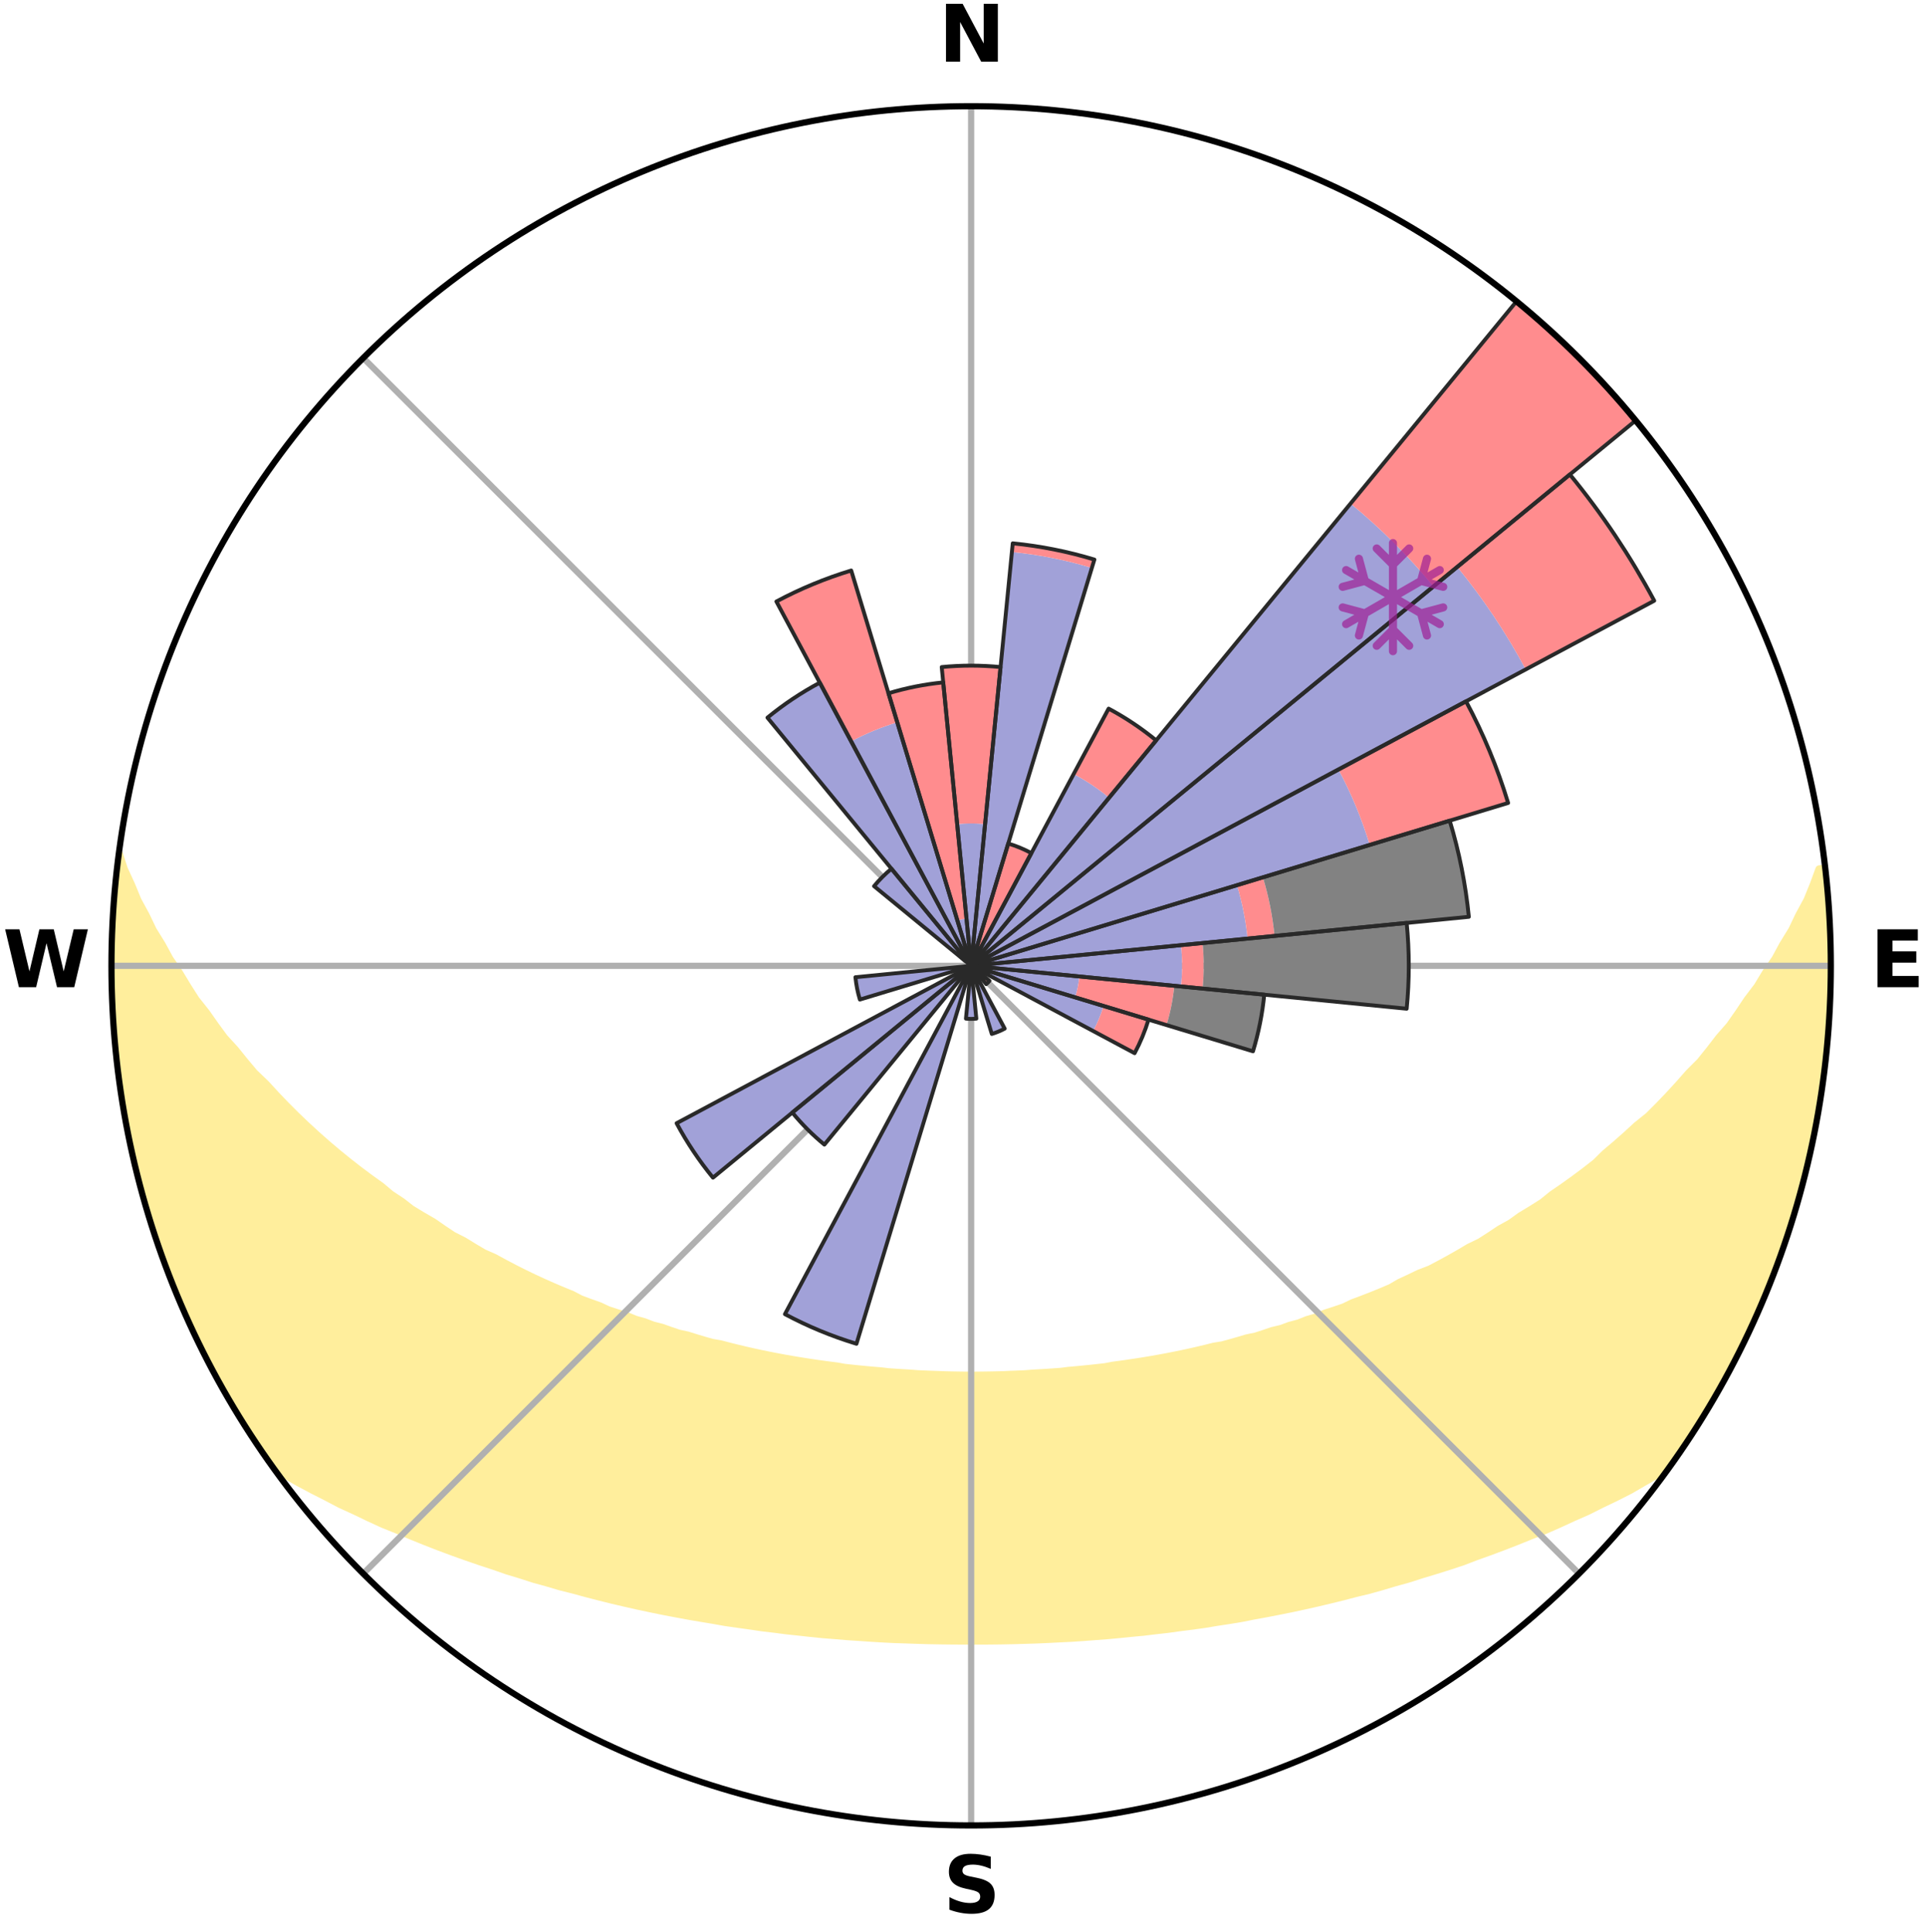 <?xml version="1.0" encoding="utf-8" standalone="no"?>
<!DOCTYPE svg PUBLIC "-//W3C//DTD SVG 1.1//EN"
  "http://www.w3.org/Graphics/SVG/1.1/DTD/svg11.dtd">
<svg xmlns:xlink="http://www.w3.org/1999/xlink" width="248.41pt" height="249.158pt" viewBox="0 0 248.41 249.158" xmlns="http://www.w3.org/2000/svg" version="1.1">
 <title>Ski Rose for Oberbalmberg</title>
 <defs>
  <style type="text/css">*{stroke-linejoin: round; stroke-linecap: butt}</style>
 </defs>
 <g id="figure_1">
  <g id="patch_1">
   <path d="M 0 249.158 
L 248.41 249.158 
L 248.41 0 
L 0 0 
z
" style="fill: #ffffff"/>
  </g>
  <g id="axes_1">
   <g id="patch_2">
    <path d="M 236.135 124.579 
C 236.135 110.018 233.267 95.599 227.695 82.147 
C 222.122 68.695 213.955 56.471 203.659 46.175 
C 193.363 35.879 181.139 27.711 167.687 22.139 
C 154.235 16.567 139.815 13.699 125.255 13.699 
C 110.694 13.699 96.275 16.567 82.823 22.139 
C 69.371 27.711 57.147 35.879 46.851 46.175 
C 36.555 56.471 28.387 68.695 22.815 82.147 
C 17.243 95.599 14.375 110.018 14.375 124.579 
C 14.375 139.14 17.243 153.559 22.815 167.011 
C 28.387 180.463 36.555 192.687 46.851 202.983 
C 57.147 213.279 69.371 221.447 82.823 227.019 
C 96.275 232.591 110.694 235.459 125.255 235.459 
C 139.815 235.459 154.235 232.591 167.687 227.019 
C 181.139 221.447 193.363 213.279 203.659 202.983 
C 213.955 192.687 222.122 180.463 227.695 167.011 
C 233.267 153.559 236.135 139.14 236.135 124.579 
M 125.255 124.579 
C 125.255 124.579 125.255 124.579 125.255 124.579 
C 125.255 124.579 125.255 124.579 125.255 124.579 
C 125.255 124.579 125.255 124.579 125.255 124.579 
C 125.255 124.579 125.255 124.579 125.255 124.579 
C 125.255 124.579 125.255 124.579 125.255 124.579 
C 125.255 124.579 125.255 124.579 125.255 124.579 
C 125.255 124.579 125.255 124.579 125.255 124.579 
C 125.255 124.579 125.255 124.579 125.255 124.579 
C 125.255 124.579 125.255 124.579 125.255 124.579 
C 125.255 124.579 125.255 124.579 125.255 124.579 
C 125.255 124.579 125.255 124.579 125.255 124.579 
C 125.255 124.579 125.255 124.579 125.255 124.579 
C 125.255 124.579 125.255 124.579 125.255 124.579 
C 125.255 124.579 125.255 124.579 125.255 124.579 
C 125.255 124.579 125.255 124.579 125.255 124.579 
C 125.255 124.579 125.255 124.579 125.255 124.579 
z
" style="fill: #ffffff"/>
   </g>
   <g id="PolyCollection_1">
    <defs>
     <path id="m86af66cdb9" d="M 235.361 -137.124 
L 234.642 -137.042 
L 233.909 -135.041 
L 233.108 -133.067 
L 232.049 -131.111 
L 231.139 -129.202 
L 229.982 -127.321 
L 228.988 -125.484 
L 227.752 -123.685 
L 226.688 -121.923 
L 225.386 -120.207 
L 224.261 -118.524 
L 223.107 -116.878 
L 221.721 -115.29 
L 220.517 -113.725 
L 219.289 -112.199 
L 217.835 -110.743 
L 216.565 -109.299 
L 215.276 -107.895 
L 213.969 -106.53 
L 212.645 -105.205 
L 211.109 -103.967 
L 209.757 -102.725 
L 208.393 -101.523 
L 207.018 -100.36 
L 205.822 -99.176 
L 204.426 -98.089 
L 203.022 -97.04 
L 201.612 -96.03 
L 200.197 -95.059 
L 198.956 -94.051 
L 197.532 -93.152 
L 196.106 -92.29 
L 194.85 -91.384 
L 193.422 -90.592 
L 192.16 -89.75 
L 190.895 -88.939 
L 189.47 -88.248 
L 188.204 -87.499 
L 186.939 -86.779 
L 185.673 -86.088 
L 184.409 -85.426 
L 183.005 -84.889 
L 181.749 -84.283 
L 180.496 -83.703 
L 179.378 -83.049 
L 178.131 -82.52 
L 176.889 -82.015 
L 175.653 -81.535 
L 174.424 -81.078 
L 173.315 -80.54 
L 172.097 -80.128 
L 170.887 -79.737 
L 169.788 -79.262 
L 168.592 -78.911 
L 167.501 -78.475 
L 166.321 -78.162 
L 165.239 -77.764 
L 164.076 -77.486 
L 163.004 -77.122 
L 161.936 -76.775 
L 160.799 -76.544 
L 159.742 -76.229 
L 158.691 -75.929 
L 157.644 -75.644 
L 156.542 -75.468 
L 155.509 -75.209 
L 154.48 -74.964 
L 153.457 -74.732 
L 152.439 -74.513 
L 151.426 -74.305 
L 150.419 -74.108 
L 149.417 -73.923 
L 148.42 -73.748 
L 147.429 -73.583 
L 146.442 -73.428 
L 145.461 -73.282 
L 144.486 -73.144 
L 143.515 -73.015 
L 142.569 -72.832 
L 141.605 -72.722 
L 140.646 -72.618 
L 139.691 -72.522 
L 138.741 -72.433 
L 137.794 -72.349 
L 136.861 -72.229 
L 135.919 -72.161 
L 134.982 -72.098 
L 134.047 -72.041 
L 133.115 -71.989 
L 132.188 -71.915 
L 131.26 -71.876 
L 130.333 -71.842 
L 129.409 -71.796 
L 128.485 -71.774 
L 127.561 -71.757 
L 126.638 -71.743 
L 125.716 -71.733 
L 124.794 -71.734 
L 123.871 -71.745 
L 122.949 -71.76 
L 122.025 -71.779 
L 121.102 -71.817 
L 120.177 -71.848 
L 119.251 -71.884 
L 118.323 -71.925 
L 117.397 -71.999 
L 116.465 -72.052 
L 115.53 -72.111 
L 114.593 -72.175 
L 113.662 -72.287 
L 112.72 -72.366 
L 111.773 -72.45 
L 110.823 -72.541 
L 109.869 -72.639 
L 108.911 -72.743 
L 107.969 -72.916 
L 107.003 -73.038 
L 106.033 -73.169 
L 105.058 -73.307 
L 104.078 -73.454 
L 103.093 -73.611 
L 102.103 -73.776 
L 101.107 -73.952 
L 100.106 -74.139 
L 99.1 -74.336 
L 98.088 -74.545 
L 97.072 -74.765 
L 96.049 -74.998 
L 95.022 -75.244 
L 93.99 -75.503 
L 92.952 -75.775 
L 91.844 -75.966 
L 90.794 -76.266 
L 89.739 -76.582 
L 88.68 -76.913 
L 87.536 -77.161 
L 86.466 -77.524 
L 85.392 -77.906 
L 84.224 -78.202 
L 83.14 -78.619 
L 81.956 -78.951 
L 80.864 -79.406 
L 79.664 -79.777 
L 78.456 -80.169 
L 77.353 -80.685 
L 76.133 -81.119 
L 74.905 -81.576 
L 73.795 -82.159 
L 72.558 -82.662 
L 71.316 -83.191 
L 70.069 -83.744 
L 68.818 -84.323 
L 67.564 -84.929 
L 66.307 -85.562 
L 65.048 -86.223 
L 63.787 -86.912 
L 62.372 -87.538 
L 61.108 -88.287 
L 59.846 -89.065 
L 58.422 -89.788 
L 57.162 -90.629 
L 55.906 -91.501 
L 54.482 -92.326 
L 53.059 -93.187 
L 51.815 -94.159 
L 50.398 -95.092 
L 49.168 -96.131 
L 47.762 -97.137 
L 46.363 -98.182 
L 44.971 -99.266 
L 43.588 -100.388 
L 42.215 -101.55 
L 40.853 -102.751 
L 39.504 -103.992 
L 38.168 -105.272 
L 36.848 -106.593 
L 35.545 -107.952 
L 34.259 -109.352 
L 32.789 -110.76 
L 31.542 -112.242 
L 30.317 -113.762 
L 28.91 -115.302 
L 27.733 -116.904 
L 26.582 -118.544 
L 25.253 -120.213 
L 24.159 -121.932 
L 23.097 -123.688 
L 21.863 -125.481 
L 20.87 -127.312 
L 19.712 -129.187 
L 18.801 -131.09 
L 17.739 -133.041 
L 16.931 -135.009 
L 16.004 -137.027 
L 15.342 -139.049 
L 15.342 -139.049 
L 15.342 -139.049 
L 15.213 -137.117 
L 14.94 -135.201 
L 14.735 -133.277 
L 14.633 -131.345 
L 14.638 -129.409 
L 14.424 -127.481 
L 14.42 -125.546 
L 14.524 -123.613 
L 14.483 -121.678 
L 14.5 -119.743 
L 14.624 -117.813 
L 14.858 -115.891 
L 14.947 -113.958 
L 15.166 -112.036 
L 15.332 -110.107 
L 15.693 -108.205 
L 15.912 -106.281 
L 16.252 -104.377 
L 16.621 -102.477 
L 17.021 -100.584 
L 17.45 -98.697 
L 17.91 -96.818 
L 18.488 -94.97 
L 19.008 -93.107 
L 19.559 -91.253 
L 20.14 -89.408 
L 20.751 -87.572 
L 21.482 -85.78 
L 22.155 -83.967 
L 22.838 -82.157 
L 23.574 -80.367 
L 24.426 -78.629 
L 25.226 -76.868 
L 26.047 -75.116 
L 26.919 -73.389 
L 27.827 -71.68 
L 28.77 -69.991 
L 29.719 -68.304 
L 30.752 -66.667 
L 31.753 -65.012 
L 32.8 -63.385 
L 33.882 -61.78 
L 35.007 -60.206 
L 36.638 -59.006 
L 38.449 -57.97 
L 40.283 -56.99 
L 42.127 -56.054 
L 43.92 -55.113 
L 45.778 -54.264 
L 47.577 -53.4 
L 49.376 -52.573 
L 51.225 -51.83 
L 53.019 -51.072 
L 54.809 -50.345 
L 56.595 -49.65 
L 58.375 -48.986 
L 60.15 -48.351 
L 61.917 -47.744 
L 63.678 -47.166 
L 65.393 -46.566 
L 67.139 -46.04 
L 68.839 -45.488 
L 70.57 -45.012 
L 72.26 -44.513 
L 73.974 -44.084 
L 75.647 -43.626 
L 77.317 -43.196 
L 78.977 -42.783 
L 80.633 -42.395 
L 82.279 -42.022 
L 83.92 -41.675 
L 85.552 -41.34 
L 87.179 -41.03 
L 88.797 -40.731 
L 90.41 -40.455 
L 92.013 -40.189 
L 93.597 -39.907 
L 95.19 -39.68 
L 96.774 -39.46 
L 98.343 -39.227 
L 99.918 -39.043 
L 101.478 -38.841 
L 103.039 -38.677 
L 104.59 -38.505 
L 106.138 -38.347 
L 107.687 -38.228 
L 109.226 -38.097 
L 110.766 -37.995 
L 112.299 -37.89 
L 113.83 -37.798 
L 115.358 -37.72 
L 116.886 -37.669 
L 118.411 -37.615 
L 119.933 -37.573 
L 121.455 -37.546 
L 122.975 -37.528 
L 124.495 -37.522 
L 126.015 -37.524 
L 127.534 -37.526 
L 129.055 -37.543 
L 130.576 -37.573 
L 132.099 -37.615 
L 133.624 -37.663 
L 135.15 -37.729 
L 136.678 -37.808 
L 138.212 -37.881 
L 139.746 -37.984 
L 141.282 -38.102 
L 142.826 -38.217 
L 144.369 -38.361 
L 145.916 -38.519 
L 147.474 -38.663 
L 149.03 -38.85 
L 150.596 -39.027 
L 152.161 -39.244 
L 153.741 -39.442 
L 155.326 -39.662 
L 156.905 -39.926 
L 158.505 -40.169 
L 160.109 -40.434 
L 161.704 -40.752 
L 163.324 -41.044 
L 164.947 -41.362 
L 166.582 -41.69 
L 168.219 -42.045 
L 169.868 -42.412 
L 171.52 -42.806 
L 173.183 -43.213 
L 174.848 -43.65 
L 176.553 -44.058 
L 178.237 -44.532 
L 179.923 -45.036 
L 181.653 -45.512 
L 183.356 -46.059 
L 185.102 -46.585 
L 186.855 -47.137 
L 188.616 -47.715 
L 190.338 -48.376 
L 192.112 -49.011 
L 193.891 -49.675 
L 195.676 -50.37 
L 197.466 -51.097 
L 199.314 -51.801 
L 201.112 -52.594 
L 202.911 -53.421 
L 204.764 -54.236 
L 206.561 -55.137 
L 208.417 -56.026 
L 210.26 -56.963 
L 212.032 -57.992 
L 213.848 -59.024 
L 215.514 -60.198 
L 216.633 -61.777 
L 217.716 -63.38 
L 218.747 -65.018 
L 219.76 -66.666 
L 220.717 -68.347 
L 221.731 -69.996 
L 222.674 -71.685 
L 223.577 -73.396 
L 224.408 -75.143 
L 225.309 -76.856 
L 226.138 -78.604 
L 226.87 -80.396 
L 227.653 -82.165 
L 228.388 -83.954 
L 229.076 -85.762 
L 229.716 -87.587 
L 230.367 -89.409 
L 230.908 -91.267 
L 231.567 -93.088 
L 232.018 -94.971 
L 232.556 -96.829 
L 233.059 -98.698 
L 233.415 -100.6 
L 233.867 -102.482 
L 234.258 -104.377 
L 234.614 -106.279 
L 234.79 -108.209 
L 235.083 -110.12 
L 235.336 -112.037 
L 235.545 -113.959 
L 235.724 -115.885 
L 235.866 -117.814 
L 235.969 -119.745 
L 236.038 -121.678 
L 236.072 -123.612 
L 236.071 -125.546 
L 236.036 -127.48 
L 235.967 -129.413 
L 235.864 -131.344 
L 235.728 -133.273 
L 235.56 -135.2 
L 235.361 -137.124 
z
" style="stroke: #ffee9c"/>
    </defs>
    <g clip-path="url(#p3c2ead6420)">
     <use xlink:href="#m86af66cdb9" x="0" y="249.158" style="fill: #ffee9c; stroke: #ffee9c"/>
    </g>
   </g>
   <g id="matplotlib.axis_1">
    <g id="xtick_1">
     <g id="line2d_1">
      <path d="M 125.255 124.579 
L 125.255 13.699 
" clip-path="url(#p3c2ead6420)" style="fill: none; stroke: #b0b0b0; stroke-width: 0.8; stroke-linecap: square"/>
     </g>
     <g id="text_1">
      <!-- N -->
      <g transform="translate(121.07 7.958) scale(0.1 -0.1)">
       <defs>
        <path id="DejaVuSans-Bold-4e" d="M 588 4666 
L 1931 4666 
L 3628 1466 
L 3628 4666 
L 4769 4666 
L 4769 0 
L 3425 0 
L 1728 3200 
L 1728 0 
L 588 0 
L 588 4666 
z
" transform="scale(0.016)"/>
       </defs>
       <use xlink:href="#DejaVuSans-Bold-4e"/>
      </g>
     </g>
    </g>
    <g id="xtick_2">
     <g id="line2d_2">
      <path d="M 125.255 124.579 
L 203.659 46.175 
" clip-path="url(#p3c2ead6420)" style="fill: none; stroke: #b0b0b0; stroke-width: 0.8; stroke-linecap: square"/>
     </g>
    </g>
    <g id="xtick_3">
     <g id="line2d_3">
      <path d="M 125.255 124.579 
L 236.135 124.579 
" clip-path="url(#p3c2ead6420)" style="fill: none; stroke: #b0b0b0; stroke-width: 0.8; stroke-linecap: square"/>
     </g>
     <g id="text_2">
      <!-- E -->
      <g transform="translate(241.219 127.338) scale(0.1 -0.1)">
       <defs>
        <path id="DejaVuSans-Bold-45" d="M 588 4666 
L 3834 4666 
L 3834 3756 
L 1791 3756 
L 1791 2888 
L 3713 2888 
L 3713 1978 
L 1791 1978 
L 1791 909 
L 3903 909 
L 3903 0 
L 588 0 
L 588 4666 
z
" transform="scale(0.016)"/>
       </defs>
       <use xlink:href="#DejaVuSans-Bold-45"/>
      </g>
     </g>
    </g>
    <g id="xtick_4">
     <g id="line2d_4">
      <path d="M 125.255 124.579 
L 203.659 202.983 
" clip-path="url(#p3c2ead6420)" style="fill: none; stroke: #b0b0b0; stroke-width: 0.8; stroke-linecap: square"/>
     </g>
    </g>
    <g id="xtick_5">
     <g id="line2d_5">
      <path d="M 125.255 124.579 
L 125.255 235.459 
" clip-path="url(#p3c2ead6420)" style="fill: none; stroke: #b0b0b0; stroke-width: 0.8; stroke-linecap: square"/>
     </g>
     <g id="text_3">
      <!-- S -->
      <g transform="translate(121.654 246.718) scale(0.1 -0.1)">
       <defs>
        <path id="DejaVuSans-Bold-53" d="M 3834 4519 
L 3834 3531 
Q 3450 3703 3084 3790 
Q 2719 3878 2394 3878 
Q 1963 3878 1756 3759 
Q 1550 3641 1550 3391 
Q 1550 3203 1689 3098 
Q 1828 2994 2194 2919 
L 2706 2816 
Q 3484 2659 3812 2340 
Q 4141 2022 4141 1434 
Q 4141 663 3683 286 
Q 3225 -91 2284 -91 
Q 1841 -91 1394 -6 
Q 947 78 500 244 
L 500 1259 
Q 947 1022 1364 901 
Q 1781 781 2169 781 
Q 2563 781 2772 912 
Q 2981 1044 2981 1288 
Q 2981 1506 2839 1625 
Q 2697 1744 2272 1838 
L 1806 1941 
Q 1106 2091 782 2419 
Q 459 2747 459 3303 
Q 459 4000 909 4375 
Q 1359 4750 2203 4750 
Q 2588 4750 2994 4692 
Q 3400 4634 3834 4519 
z
" transform="scale(0.016)"/>
       </defs>
       <use xlink:href="#DejaVuSans-Bold-53"/>
      </g>
     </g>
    </g>
    <g id="xtick_6">
     <g id="line2d_6">
      <path d="M 125.255 124.579 
L 46.851 202.983 
" clip-path="url(#p3c2ead6420)" style="fill: none; stroke: #b0b0b0; stroke-width: 0.8; stroke-linecap: square"/>
     </g>
    </g>
    <g id="xtick_7">
     <g id="line2d_7">
      <path d="M 125.255 124.579 
L 14.375 124.579 
" clip-path="url(#p3c2ead6420)" style="fill: none; stroke: #b0b0b0; stroke-width: 0.8; stroke-linecap: square"/>
     </g>
     <g id="text_4">
      <!-- W -->
      <g transform="translate(0.36 127.338) scale(0.1 -0.1)">
       <defs>
        <path id="DejaVuSans-Bold-57" d="M 191 4666 
L 1344 4666 
L 2150 1275 
L 2950 4666 
L 4109 4666 
L 4909 1275 
L 5716 4666 
L 6859 4666 
L 5759 0 
L 4372 0 
L 3525 3547 
L 2688 0 
L 1300 0 
L 191 4666 
z
" transform="scale(0.016)"/>
       </defs>
       <use xlink:href="#DejaVuSans-Bold-57"/>
      </g>
     </g>
    </g>
    <g id="xtick_8">
     <g id="line2d_8">
      <path d="M 125.255 124.579 
L 46.851 46.175 
" clip-path="url(#p3c2ead6420)" style="fill: none; stroke: #b0b0b0; stroke-width: 0.8; stroke-linecap: square"/>
     </g>
    </g>
   </g>
   <g id="matplotlib.axis_2"/>
   <g id="patch_3">
    <path d="M 125.255 124.579 
C 125.255 124.579 125.255 124.579 125.255 124.579 
C 125.255 124.579 125.255 124.579 125.255 124.579 
L 125.255 124.579 
C 125.255 124.579 125.255 124.579 125.255 124.579 
C 125.255 124.579 125.255 124.579 125.255 124.579 
z
" clip-path="url(#p3c2ead6420)" style="fill: #d9d9d9"/>
   </g>
   <g id="patch_4">
    <path d="M 125.255 124.579 
C 125.255 124.579 125.255 124.579 125.255 124.579 
C 125.255 124.579 125.255 124.579 125.255 124.579 
L 125.255 124.579 
C 125.255 124.579 125.255 124.579 125.255 124.579 
C 125.255 124.579 125.255 124.579 125.255 124.579 
z
" clip-path="url(#p3c2ead6420)" style="fill: #d9d9d9"/>
   </g>
   <g id="patch_5">
    <path d="M 125.255 124.579 
C 125.255 124.579 125.255 124.579 125.255 124.579 
C 125.255 124.579 125.255 124.579 125.255 124.579 
L 125.255 124.579 
C 125.255 124.579 125.255 124.579 125.255 124.579 
C 125.255 124.579 125.255 124.579 125.255 124.579 
z
" clip-path="url(#p3c2ead6420)" style="fill: #d9d9d9"/>
   </g>
   <g id="patch_6">
    <path d="M 125.255 124.579 
C 125.255 124.579 125.255 124.579 125.255 124.579 
C 125.255 124.579 125.255 124.579 125.255 124.579 
L 125.255 124.579 
C 125.255 124.579 125.255 124.579 125.255 124.579 
C 125.255 124.579 125.255 124.579 125.255 124.579 
z
" clip-path="url(#p3c2ead6420)" style="fill: #d9d9d9"/>
   </g>
   <g id="patch_7">
    <path d="M 125.255 124.579 
C 125.255 124.579 125.255 124.579 125.255 124.579 
C 125.255 124.579 125.255 124.579 125.255 124.579 
L 125.255 124.579 
C 125.255 124.579 125.255 124.579 125.255 124.579 
C 125.255 124.579 125.255 124.579 125.255 124.579 
z
" clip-path="url(#p3c2ead6420)" style="fill: #d9d9d9"/>
   </g>
   <g id="patch_8">
    <path d="M 125.255 124.579 
C 125.255 124.579 125.255 124.579 125.255 124.579 
C 125.255 124.579 125.255 124.579 125.255 124.579 
L 125.255 124.579 
C 125.255 124.579 125.255 124.579 125.255 124.579 
C 125.255 124.579 125.255 124.579 125.255 124.579 
z
" clip-path="url(#p3c2ead6420)" style="fill: #d9d9d9"/>
   </g>
   <g id="patch_9">
    <path d="M 125.255 124.579 
C 125.255 124.579 125.255 124.579 125.255 124.579 
C 125.255 124.579 125.255 124.579 125.255 124.579 
L 125.255 124.579 
C 125.255 124.579 125.255 124.579 125.255 124.579 
C 125.255 124.579 125.255 124.579 125.255 124.579 
z
" clip-path="url(#p3c2ead6420)" style="fill: #d9d9d9"/>
   </g>
   <g id="patch_10">
    <path d="M 125.255 124.579 
C 125.255 124.579 125.255 124.579 125.255 124.579 
C 125.255 124.579 125.255 124.579 125.255 124.579 
L 125.255 124.579 
C 125.255 124.579 125.255 124.579 125.255 124.579 
C 125.255 124.579 125.255 124.579 125.255 124.579 
z
" clip-path="url(#p3c2ead6420)" style="fill: #d9d9d9"/>
   </g>
   <g id="patch_11">
    <path d="M 125.255 124.579 
C 125.255 124.579 125.255 124.579 125.255 124.579 
C 125.255 124.579 125.255 124.579 125.255 124.579 
L 125.255 124.579 
C 125.255 124.579 125.255 124.579 125.255 124.579 
C 125.255 124.579 125.255 124.579 125.255 124.579 
z
" clip-path="url(#p3c2ead6420)" style="fill: #d9d9d9"/>
   </g>
   <g id="patch_12">
    <path d="M 125.255 124.579 
C 125.255 124.579 125.255 124.579 125.255 124.579 
C 125.255 124.579 125.255 124.579 125.255 124.579 
L 125.255 124.579 
C 125.255 124.579 125.255 124.579 125.255 124.579 
C 125.255 124.579 125.255 124.579 125.255 124.579 
z
" clip-path="url(#p3c2ead6420)" style="fill: #d9d9d9"/>
   </g>
   <g id="patch_13">
    <path d="M 125.255 124.579 
C 125.255 124.579 125.255 124.579 125.255 124.579 
C 125.255 124.579 125.255 124.579 125.255 124.579 
L 125.255 124.579 
C 125.255 124.579 125.255 124.579 125.255 124.579 
C 125.255 124.579 125.255 124.579 125.255 124.579 
z
" clip-path="url(#p3c2ead6420)" style="fill: #d9d9d9"/>
   </g>
   <g id="patch_14">
    <path d="M 125.255 124.579 
C 125.255 124.579 125.255 124.579 125.255 124.579 
C 125.255 124.579 125.255 124.579 125.255 124.579 
L 125.255 124.579 
C 125.255 124.579 125.255 124.579 125.255 124.579 
C 125.255 124.579 125.255 124.579 125.255 124.579 
z
" clip-path="url(#p3c2ead6420)" style="fill: #d9d9d9"/>
   </g>
   <g id="patch_15">
    <path d="M 125.255 124.579 
C 125.255 124.579 125.255 124.579 125.255 124.579 
C 125.255 124.579 125.255 124.579 125.255 124.579 
L 125.255 124.579 
C 125.255 124.579 125.255 124.579 125.255 124.579 
C 125.255 124.579 125.255 124.579 125.255 124.579 
z
" clip-path="url(#p3c2ead6420)" style="fill: #d9d9d9"/>
   </g>
   <g id="patch_16">
    <path d="M 125.255 124.579 
C 125.255 124.579 125.255 124.579 125.255 124.579 
C 125.255 124.579 125.255 124.579 125.255 124.579 
L 125.255 124.579 
C 125.255 124.579 125.255 124.579 125.255 124.579 
C 125.255 124.579 125.255 124.579 125.255 124.579 
z
" clip-path="url(#p3c2ead6420)" style="fill: #d9d9d9"/>
   </g>
   <g id="patch_17">
    <path d="M 125.255 124.579 
C 125.255 124.579 125.255 124.579 125.255 124.579 
C 125.255 124.579 125.255 124.579 125.255 124.579 
L 125.255 124.579 
C 125.255 124.579 125.255 124.579 125.255 124.579 
C 125.255 124.579 125.255 124.579 125.255 124.579 
z
" clip-path="url(#p3c2ead6420)" style="fill: #d9d9d9"/>
   </g>
   <g id="patch_18">
    <path d="M 125.255 124.579 
C 125.255 124.579 125.255 124.579 125.255 124.579 
C 125.255 124.579 125.255 124.579 125.255 124.579 
L 125.255 124.579 
C 125.255 124.579 125.255 124.579 125.255 124.579 
C 125.255 124.579 125.255 124.579 125.255 124.579 
z
" clip-path="url(#p3c2ead6420)" style="fill: #d9d9d9"/>
   </g>
   <g id="patch_19">
    <path d="M 125.255 124.579 
C 125.255 124.579 125.255 124.579 125.255 124.579 
C 125.255 124.579 125.255 124.579 125.255 124.579 
L 125.255 124.579 
C 125.255 124.579 125.255 124.579 125.255 124.579 
C 125.255 124.579 125.255 124.579 125.255 124.579 
z
" clip-path="url(#p3c2ead6420)" style="fill: #d9d9d9"/>
   </g>
   <g id="patch_20">
    <path d="M 125.255 124.579 
C 125.255 124.579 125.255 124.579 125.255 124.579 
C 125.255 124.579 125.255 124.579 125.255 124.579 
L 125.255 124.579 
C 125.255 124.579 125.255 124.579 125.255 124.579 
C 125.255 124.579 125.255 124.579 125.255 124.579 
z
" clip-path="url(#p3c2ead6420)" style="fill: #d9d9d9"/>
   </g>
   <g id="patch_21">
    <path d="M 125.255 124.579 
C 125.255 124.579 125.255 124.579 125.255 124.579 
C 125.255 124.579 125.255 124.579 125.255 124.579 
L 125.255 124.579 
C 125.255 124.579 125.255 124.579 125.255 124.579 
C 125.255 124.579 125.255 124.579 125.255 124.579 
z
" clip-path="url(#p3c2ead6420)" style="fill: #d9d9d9"/>
   </g>
   <g id="patch_22">
    <path d="M 125.255 124.579 
C 125.255 124.579 125.255 124.579 125.255 124.579 
C 125.255 124.579 125.255 124.579 125.255 124.579 
L 125.255 124.579 
C 125.255 124.579 125.255 124.579 125.255 124.579 
C 125.255 124.579 125.255 124.579 125.255 124.579 
z
" clip-path="url(#p3c2ead6420)" style="fill: #d9d9d9"/>
   </g>
   <g id="patch_23">
    <path d="M 125.255 124.579 
C 125.255 124.579 125.255 124.579 125.255 124.579 
C 125.255 124.579 125.255 124.579 125.255 124.579 
L 125.255 124.579 
C 125.255 124.579 125.255 124.579 125.255 124.579 
C 125.255 124.579 125.255 124.579 125.255 124.579 
z
" clip-path="url(#p3c2ead6420)" style="fill: #d9d9d9"/>
   </g>
   <g id="patch_24">
    <path d="M 125.255 124.579 
C 125.255 124.579 125.255 124.579 125.255 124.579 
C 125.255 124.579 125.255 124.579 125.255 124.579 
L 125.255 124.579 
C 125.255 124.579 125.255 124.579 125.255 124.579 
C 125.255 124.579 125.255 124.579 125.255 124.579 
z
" clip-path="url(#p3c2ead6420)" style="fill: #d9d9d9"/>
   </g>
   <g id="patch_25">
    <path d="M 125.255 124.579 
C 125.255 124.579 125.255 124.579 125.255 124.579 
C 125.255 124.579 125.255 124.579 125.255 124.579 
L 125.255 124.579 
C 125.255 124.579 125.255 124.579 125.255 124.579 
C 125.255 124.579 125.255 124.579 125.255 124.579 
z
" clip-path="url(#p3c2ead6420)" style="fill: #d9d9d9"/>
   </g>
   <g id="patch_26">
    <path d="M 125.255 124.579 
C 125.255 124.579 125.255 124.579 125.255 124.579 
C 125.255 124.579 125.255 124.579 125.255 124.579 
L 125.255 124.579 
C 125.255 124.579 125.255 124.579 125.255 124.579 
C 125.255 124.579 125.255 124.579 125.255 124.579 
z
" clip-path="url(#p3c2ead6420)" style="fill: #d9d9d9"/>
   </g>
   <g id="patch_27">
    <path d="M 125.255 124.579 
C 125.255 124.579 125.255 124.579 125.255 124.579 
C 125.255 124.579 125.255 124.579 125.255 124.579 
L 125.255 124.579 
C 125.255 124.579 125.255 124.579 125.255 124.579 
C 125.255 124.579 125.255 124.579 125.255 124.579 
z
" clip-path="url(#p3c2ead6420)" style="fill: #d9d9d9"/>
   </g>
   <g id="patch_28">
    <path d="M 125.255 124.579 
C 125.255 124.579 125.255 124.579 125.255 124.579 
C 125.255 124.579 125.255 124.579 125.255 124.579 
L 125.255 124.579 
C 125.255 124.579 125.255 124.579 125.255 124.579 
C 125.255 124.579 125.255 124.579 125.255 124.579 
z
" clip-path="url(#p3c2ead6420)" style="fill: #d9d9d9"/>
   </g>
   <g id="patch_29">
    <path d="M 125.255 124.579 
C 125.255 124.579 125.255 124.579 125.255 124.579 
C 125.255 124.579 125.255 124.579 125.255 124.579 
L 125.255 124.579 
C 125.255 124.579 125.255 124.579 125.255 124.579 
C 125.255 124.579 125.255 124.579 125.255 124.579 
z
" clip-path="url(#p3c2ead6420)" style="fill: #d9d9d9"/>
   </g>
   <g id="patch_30">
    <path d="M 125.255 124.579 
C 125.255 124.579 125.255 124.579 125.255 124.579 
C 125.255 124.579 125.255 124.579 125.255 124.579 
L 125.255 124.579 
C 125.255 124.579 125.255 124.579 125.255 124.579 
C 125.255 124.579 125.255 124.579 125.255 124.579 
z
" clip-path="url(#p3c2ead6420)" style="fill: #d9d9d9"/>
   </g>
   <g id="patch_31">
    <path d="M 125.255 124.579 
C 125.255 124.579 125.255 124.579 125.255 124.579 
C 125.255 124.579 125.255 124.579 125.255 124.579 
L 125.255 124.579 
C 125.255 124.579 125.255 124.579 125.255 124.579 
C 125.255 124.579 125.255 124.579 125.255 124.579 
z
" clip-path="url(#p3c2ead6420)" style="fill: #d9d9d9"/>
   </g>
   <g id="patch_32">
    <path d="M 125.255 124.579 
C 125.255 124.579 125.255 124.579 125.255 124.579 
C 125.255 124.579 125.255 124.579 125.255 124.579 
L 125.255 124.579 
C 125.255 124.579 125.255 124.579 125.255 124.579 
C 125.255 124.579 125.255 124.579 125.255 124.579 
z
" clip-path="url(#p3c2ead6420)" style="fill: #d9d9d9"/>
   </g>
   <g id="patch_33">
    <path d="M 125.255 124.579 
C 125.255 124.579 125.255 124.579 125.255 124.579 
C 125.255 124.579 125.255 124.579 125.255 124.579 
L 125.255 124.579 
C 125.255 124.579 125.255 124.579 125.255 124.579 
C 125.255 124.579 125.255 124.579 125.255 124.579 
z
" clip-path="url(#p3c2ead6420)" style="fill: #d9d9d9"/>
   </g>
   <g id="patch_34">
    <path d="M 125.255 124.579 
C 125.255 124.579 125.255 124.579 125.255 124.579 
C 125.255 124.579 125.255 124.579 125.255 124.579 
L 125.255 124.579 
C 125.255 124.579 125.255 124.579 125.255 124.579 
C 125.255 124.579 125.255 124.579 125.255 124.579 
z
" clip-path="url(#p3c2ead6420)" style="fill: #d9d9d9"/>
   </g>
   <g id="patch_35">
    <path d="M 125.255 124.579 
C 125.255 124.579 125.255 124.579 125.255 124.579 
C 125.255 124.579 125.255 124.579 125.255 124.579 
L 127.055 106.301 
C 126.457 106.242 125.856 106.212 125.255 106.212 
C 124.654 106.212 124.053 106.242 123.455 106.301 
z
" clip-path="url(#p3c2ead6420)" style="fill: #a1a1d8"/>
   </g>
   <g id="patch_36">
    <path d="M 125.255 124.579 
C 125.255 124.579 125.255 124.579 125.255 124.579 
C 125.255 124.579 125.255 124.579 125.255 124.579 
L 140.825 73.253 
C 139.145 72.743 137.441 72.316 135.719 71.974 
C 133.997 71.631 132.259 71.374 130.512 71.201 
z
" clip-path="url(#p3c2ead6420)" style="fill: #a1a1d8"/>
   </g>
   <g id="patch_37">
    <path d="M 125.255 124.579 
C 125.255 124.579 125.255 124.579 125.255 124.579 
C 125.255 124.579 125.255 124.579 125.255 124.579 
L 125.255 124.579 
C 125.255 124.579 125.255 124.579 125.255 124.579 
C 125.255 124.579 125.255 124.579 125.255 124.579 
z
" clip-path="url(#p3c2ead6420)" style="fill: #a1a1d8"/>
   </g>
   <g id="patch_38">
    <path d="M 125.255 124.579 
C 125.255 124.579 125.255 124.579 125.255 124.579 
C 125.255 124.579 125.255 124.579 125.255 124.579 
L 143.053 102.891 
C 142.344 102.309 141.605 101.762 140.842 101.251 
C 140.078 100.741 139.29 100.269 138.48 99.836 
z
" clip-path="url(#p3c2ead6420)" style="fill: #a1a1d8"/>
   </g>
   <g id="patch_39">
    <path d="M 125.255 124.579 
C 125.255 124.579 125.255 124.579 125.255 124.579 
C 125.255 124.579 125.255 124.579 125.255 124.579 
L 184.884 75.643 
C 183.282 73.691 181.586 71.819 179.8 70.034 
C 178.015 68.248 176.143 66.552 174.191 64.95 
z
" clip-path="url(#p3c2ead6420)" style="fill: #a1a1d8"/>
   </g>
   <g id="patch_40">
    <path d="M 125.255 124.579 
C 125.255 124.579 125.255 124.579 125.255 124.579 
C 125.255 124.579 125.255 124.579 125.255 124.579 
L 196.784 86.346 
C 195.533 84.005 194.167 81.726 192.692 79.519 
C 191.217 77.311 189.635 75.178 187.951 73.126 
z
" clip-path="url(#p3c2ead6420)" style="fill: #a1a1d8"/>
   </g>
   <g id="patch_41">
    <path d="M 125.255 124.579 
C 125.255 124.579 125.255 124.579 125.255 124.579 
C 125.255 124.579 125.255 124.579 125.255 124.579 
L 176.665 108.984 
C 176.154 107.301 175.562 105.645 174.889 104.02 
C 174.216 102.396 173.463 100.805 172.634 99.254 
z
" clip-path="url(#p3c2ead6420)" style="fill: #a1a1d8"/>
   </g>
   <g id="patch_42">
    <path d="M 125.255 124.579 
C 125.255 124.579 125.255 124.579 125.255 124.579 
C 125.255 124.579 125.255 124.579 125.255 124.579 
L 160.912 121.067 
C 160.797 119.9 160.625 118.739 160.396 117.589 
C 160.168 116.439 159.882 115.3 159.542 114.178 
z
" clip-path="url(#p3c2ead6420)" style="fill: #a1a1d8"/>
   </g>
   <g id="patch_43">
    <path d="M 125.255 124.579 
C 125.255 124.579 125.255 124.579 125.255 124.579 
C 125.255 124.579 125.255 124.579 125.255 124.579 
L 152.332 127.246 
C 152.419 126.36 152.463 125.47 152.463 124.579 
C 152.463 123.688 152.419 122.798 152.332 121.912 
z
" clip-path="url(#p3c2ead6420)" style="fill: #a1a1d8"/>
   </g>
   <g id="patch_44">
    <path d="M 125.255 124.579 
C 125.255 124.579 125.255 124.579 125.255 124.579 
C 125.255 124.579 125.255 124.579 125.255 124.579 
L 138.679 128.651 
C 138.812 128.212 138.924 127.766 139.013 127.316 
C 139.103 126.865 139.17 126.411 139.215 125.954 
z
" clip-path="url(#p3c2ead6420)" style="fill: #a1a1d8"/>
   </g>
   <g id="patch_45">
    <path d="M 125.255 124.579 
C 125.255 124.579 125.255 124.579 125.255 124.579 
C 125.255 124.579 125.255 124.579 125.255 124.579 
L 140.997 132.993 
C 141.272 132.478 141.522 131.95 141.746 131.41 
C 141.969 130.87 142.166 130.32 142.336 129.76 
z
" clip-path="url(#p3c2ead6420)" style="fill: #a1a1d8"/>
   </g>
   <g id="patch_46">
    <path d="M 125.255 124.579 
C 125.255 124.579 125.255 124.579 125.255 124.579 
C 125.255 124.579 125.255 124.579 125.255 124.579 
L 125.255 124.579 
C 125.255 124.579 125.255 124.579 125.255 124.579 
C 125.255 124.579 125.255 124.579 125.255 124.579 
z
" clip-path="url(#p3c2ead6420)" style="fill: #a1a1d8"/>
   </g>
   <g id="patch_47">
    <path d="M 125.255 124.579 
C 125.255 124.579 125.255 124.579 125.255 124.579 
C 125.255 124.579 125.255 124.579 125.255 124.579 
L 125.255 124.579 
C 125.255 124.579 125.255 124.579 125.255 124.579 
C 125.255 124.579 125.255 124.579 125.255 124.579 
z
" clip-path="url(#p3c2ead6420)" style="fill: #a1a1d8"/>
   </g>
   <g id="patch_48">
    <path d="M 125.255 124.579 
C 125.255 124.579 125.255 124.579 125.255 124.579 
C 125.255 124.579 125.255 124.579 125.255 124.579 
L 125.255 124.579 
C 125.255 124.579 125.255 124.579 125.255 124.579 
C 125.255 124.579 125.255 124.579 125.255 124.579 
z
" clip-path="url(#p3c2ead6420)" style="fill: #a1a1d8"/>
   </g>
   <g id="patch_49">
    <path d="M 125.255 124.579 
C 125.255 124.579 125.255 124.579 125.255 124.579 
C 125.255 124.579 125.255 124.579 125.255 124.579 
L 127.921 133.367 
C 128.208 133.28 128.492 133.179 128.769 133.063 
C 129.047 132.948 129.319 132.82 129.584 132.678 
z
" clip-path="url(#p3c2ead6420)" style="fill: #a1a1d8"/>
   </g>
   <g id="patch_50">
    <path d="M 125.255 124.579 
C 125.255 124.579 125.255 124.579 125.255 124.579 
C 125.255 124.579 125.255 124.579 125.255 124.579 
L 125.255 124.579 
C 125.255 124.579 125.255 124.579 125.255 124.579 
C 125.255 124.579 125.255 124.579 125.255 124.579 
z
" clip-path="url(#p3c2ead6420)" style="fill: #a1a1d8"/>
   </g>
   <g id="patch_51">
    <path d="M 125.255 124.579 
C 125.255 124.579 125.255 124.579 125.255 124.579 
C 125.255 124.579 125.255 124.579 125.255 124.579 
L 124.584 131.391 
C 124.807 131.413 125.031 131.424 125.255 131.424 
C 125.479 131.424 125.703 131.413 125.926 131.391 
z
" clip-path="url(#p3c2ead6420)" style="fill: #a1a1d8"/>
   </g>
   <g id="patch_52">
    <path d="M 125.255 124.579 
C 125.255 124.579 125.255 124.579 125.255 124.579 
C 125.255 124.579 125.255 124.579 125.255 124.579 
L 125.255 124.579 
C 125.255 124.579 125.255 124.579 125.255 124.579 
C 125.255 124.579 125.255 124.579 125.255 124.579 
z
" clip-path="url(#p3c2ead6420)" style="fill: #a1a1d8"/>
   </g>
   <g id="patch_53">
    <path d="M 125.255 124.579 
C 125.255 124.579 125.255 124.579 125.255 124.579 
C 125.255 124.579 125.255 124.579 125.255 124.579 
L 101.238 169.511 
C 102.709 170.297 104.217 171.011 105.758 171.649 
C 107.299 172.287 108.87 172.849 110.465 173.333 
z
" clip-path="url(#p3c2ead6420)" style="fill: #a1a1d8"/>
   </g>
   <g id="patch_54">
    <path d="M 125.255 124.579 
C 125.255 124.579 125.255 124.579 125.255 124.579 
C 125.255 124.579 125.255 124.579 125.255 124.579 
L 125.255 124.579 
C 125.255 124.579 125.255 124.579 125.255 124.579 
C 125.255 124.579 125.255 124.579 125.255 124.579 
z
" clip-path="url(#p3c2ead6420)" style="fill: #a1a1d8"/>
   </g>
   <g id="patch_55">
    <path d="M 125.255 124.579 
C 125.255 124.579 125.255 124.579 125.255 124.579 
C 125.255 124.579 125.255 124.579 125.255 124.579 
L 102.191 143.507 
C 102.81 144.262 103.467 144.986 104.157 145.677 
C 104.848 146.367 105.572 147.023 106.327 147.643 
z
" clip-path="url(#p3c2ead6420)" style="fill: #a1a1d8"/>
   </g>
   <g id="patch_56">
    <path d="M 125.255 124.579 
C 125.255 124.579 125.255 124.579 125.255 124.579 
C 125.255 124.579 125.255 124.579 125.255 124.579 
L 87.267 144.884 
C 87.931 146.128 88.657 147.338 89.44 148.51 
C 90.223 149.682 91.063 150.815 91.958 151.905 
z
" clip-path="url(#p3c2ead6420)" style="fill: #a1a1d8"/>
   </g>
   <g id="patch_57">
    <path d="M 125.255 124.579 
C 125.255 124.579 125.255 124.579 125.255 124.579 
C 125.255 124.579 125.255 124.579 125.255 124.579 
L 125.255 124.579 
C 125.255 124.579 125.255 124.579 125.255 124.579 
C 125.255 124.579 125.255 124.579 125.255 124.579 
z
" clip-path="url(#p3c2ead6420)" style="fill: #a1a1d8"/>
   </g>
   <g id="patch_58">
    <path d="M 125.255 124.579 
C 125.255 124.579 125.255 124.579 125.255 124.579 
C 125.255 124.579 125.255 124.579 125.255 124.579 
L 110.33 126.049 
C 110.379 126.537 110.451 127.023 110.546 127.505 
C 110.642 127.986 110.762 128.463 110.904 128.932 
z
" clip-path="url(#p3c2ead6420)" style="fill: #a1a1d8"/>
   </g>
   <g id="patch_59">
    <path d="M 125.255 124.579 
C 125.255 124.579 125.255 124.579 125.255 124.579 
C 125.255 124.579 125.255 124.579 125.255 124.579 
L 125.255 124.579 
C 125.255 124.579 125.255 124.579 125.255 124.579 
C 125.255 124.579 125.255 124.579 125.255 124.579 
z
" clip-path="url(#p3c2ead6420)" style="fill: #a1a1d8"/>
   </g>
   <g id="patch_60">
    <path d="M 125.255 124.579 
C 125.255 124.579 125.255 124.579 125.255 124.579 
C 125.255 124.579 125.255 124.579 125.255 124.579 
L 125.255 124.579 
C 125.255 124.579 125.255 124.579 125.255 124.579 
C 125.255 124.579 125.255 124.579 125.255 124.579 
z
" clip-path="url(#p3c2ead6420)" style="fill: #a1a1d8"/>
   </g>
   <g id="patch_61">
    <path d="M 125.255 124.579 
C 125.255 124.579 125.255 124.579 125.255 124.579 
C 125.255 124.579 125.255 124.579 125.255 124.579 
L 125.255 124.579 
C 125.255 124.579 125.255 124.579 125.255 124.579 
C 125.255 124.579 125.255 124.579 125.255 124.579 
z
" clip-path="url(#p3c2ead6420)" style="fill: #a1a1d8"/>
   </g>
   <g id="patch_62">
    <path d="M 125.255 124.579 
C 125.255 124.579 125.255 124.579 125.255 124.579 
C 125.255 124.579 125.255 124.579 125.255 124.579 
L 125.255 124.579 
C 125.255 124.579 125.255 124.579 125.255 124.579 
C 125.255 124.579 125.255 124.579 125.255 124.579 
z
" clip-path="url(#p3c2ead6420)" style="fill: #a1a1d8"/>
   </g>
   <g id="patch_63">
    <path d="M 125.255 124.579 
C 125.255 124.579 125.255 124.579 125.255 124.579 
C 125.255 124.579 125.255 124.579 125.255 124.579 
L 114.979 112.058 
C 114.569 112.394 114.176 112.75 113.801 113.125 
C 113.426 113.5 113.07 113.893 112.734 114.303 
z
" clip-path="url(#p3c2ead6420)" style="fill: #a1a1d8"/>
   </g>
   <g id="patch_64">
    <path d="M 125.255 124.579 
C 125.255 124.579 125.255 124.579 125.255 124.579 
C 125.255 124.579 125.255 124.579 125.255 124.579 
L 105.734 88.058 
C 104.539 88.697 103.375 89.394 102.248 90.147 
C 101.121 90.9 100.032 91.708 98.984 92.568 
z
" clip-path="url(#p3c2ead6420)" style="fill: #a1a1d8"/>
   </g>
   <g id="patch_65">
    <path d="M 125.255 124.579 
C 125.255 124.579 125.255 124.579 125.255 124.579 
C 125.255 124.579 125.255 124.579 125.255 124.579 
L 115.726 93.165 
C 114.697 93.477 113.685 93.839 112.692 94.251 
C 111.7 94.662 110.728 95.121 109.78 95.628 
z
" clip-path="url(#p3c2ead6420)" style="fill: #a1a1d8"/>
   </g>
   <g id="patch_66">
    <path d="M 125.255 124.579 
C 125.255 124.579 125.255 124.579 125.255 124.579 
C 125.255 124.579 125.255 124.579 125.255 124.579 
L 124.655 118.486 
C 124.455 118.506 124.257 118.535 124.06 118.574 
C 123.864 118.613 123.669 118.662 123.478 118.72 
z
" clip-path="url(#p3c2ead6420)" style="fill: #a1a1d8"/>
   </g>
   <g id="patch_67">
    <path d="M 123.455 106.301 
C 124.053 106.242 124.654 106.212 125.255 106.212 
C 125.856 106.212 126.457 106.242 127.055 106.301 
L 129.05 86.045 
C 127.789 85.92 126.522 85.858 125.255 85.858 
C 123.987 85.858 122.721 85.92 121.46 86.045 
z
" clip-path="url(#p3c2ead6420)" style="fill: #ff8c8e"/>
   </g>
   <g id="patch_68">
    <path d="M 130.512 71.201 
C 132.259 71.374 133.997 71.631 135.719 71.974 
C 137.441 72.316 139.145 72.743 140.825 73.253 
L 141.151 72.177 
C 139.436 71.657 137.696 71.221 135.938 70.872 
C 134.18 70.522 132.406 70.259 130.622 70.083 
z
" clip-path="url(#p3c2ead6420)" style="fill: #ff8c8e"/>
   </g>
   <g id="patch_69">
    <path d="M 125.255 124.579 
C 125.255 124.579 125.255 124.579 125.255 124.579 
C 125.255 124.579 125.255 124.579 125.255 124.579 
L 133.026 110.041 
C 132.55 109.786 132.062 109.556 131.563 109.349 
C 131.065 109.143 130.556 108.961 130.04 108.804 
z
" clip-path="url(#p3c2ead6420)" style="fill: #ff8c8e"/>
   </g>
   <g id="patch_70">
    <path d="M 138.48 99.836 
C 139.29 100.269 140.078 100.741 140.842 101.251 
C 141.605 101.762 142.344 102.309 143.053 102.891 
L 149.118 95.501 
C 148.167 94.72 147.177 93.986 146.153 93.302 
C 145.13 92.618 144.073 91.985 142.987 91.405 
z
" clip-path="url(#p3c2ead6420)" style="fill: #ff8c8e"/>
   </g>
   <g id="patch_71">
    <path d="M 174.191 64.95 
C 176.143 66.552 178.015 68.248 179.8 70.034 
C 181.586 71.819 183.282 73.691 184.884 75.643 
L 210.966 54.238 
C 208.664 51.432 206.225 48.741 203.659 46.175 
C 201.093 43.609 198.402 41.17 195.596 38.868 
z
" clip-path="url(#p3c2ead6420)" style="fill: #ff8c8e"/>
   </g>
   <g id="patch_72">
    <path d="M 187.951 73.126 
C 189.635 75.178 191.217 77.311 192.692 79.519 
C 194.167 81.726 195.533 84.005 196.784 86.346 
L 213.358 77.487 
C 211.816 74.603 210.134 71.797 208.318 69.078 
C 206.501 66.359 204.552 63.731 202.478 61.204 
z
" clip-path="url(#p3c2ead6420)" style="fill: #ff8c8e"/>
   </g>
   <g id="patch_73">
    <path d="M 172.634 99.254 
C 173.463 100.805 174.216 102.396 174.889 104.02 
C 175.562 105.645 176.154 107.301 176.665 108.984 
L 194.514 103.57 
C 193.826 101.303 193.028 99.071 192.121 96.882 
C 191.215 94.693 190.201 92.551 189.084 90.461 
z
" clip-path="url(#p3c2ead6420)" style="fill: #ff8c8e"/>
   </g>
   <g id="patch_74">
    <path d="M 159.542 114.178 
C 159.882 115.3 160.168 116.439 160.396 117.589 
C 160.625 118.739 160.797 119.9 160.912 121.067 
L 164.387 120.725 
C 164.261 119.444 164.072 118.17 163.821 116.908 
C 163.57 115.646 163.257 114.396 162.883 113.165 
z
" clip-path="url(#p3c2ead6420)" style="fill: #ff8c8e"/>
   </g>
   <g id="patch_75">
    <path d="M 152.332 121.912 
C 152.419 122.798 152.463 123.688 152.463 124.579 
C 152.463 125.47 152.419 126.36 152.332 127.246 
L 155.104 127.519 
C 155.2 126.542 155.248 125.561 155.248 124.579 
C 155.248 123.597 155.2 122.616 155.104 121.639 
z
" clip-path="url(#p3c2ead6420)" style="fill: #ff8c8e"/>
   </g>
   <g id="patch_76">
    <path d="M 139.215 125.954 
C 139.17 126.411 139.103 126.865 139.013 127.316 
C 138.924 127.766 138.812 128.212 138.679 128.651 
L 150.454 132.223 
C 150.704 131.398 150.914 130.562 151.082 129.716 
C 151.25 128.871 151.377 128.018 151.461 127.16 
z
" clip-path="url(#p3c2ead6420)" style="fill: #ff8c8e"/>
   </g>
   <g id="patch_77">
    <path d="M 142.336 129.76 
C 142.166 130.32 141.969 130.87 141.746 131.41 
C 141.522 131.95 141.272 132.478 140.997 132.993 
L 146.34 135.849 
C 146.709 135.159 147.044 134.451 147.343 133.728 
C 147.643 133.005 147.907 132.268 148.134 131.519 
z
" clip-path="url(#p3c2ead6420)" style="fill: #ff8c8e"/>
   </g>
   <g id="patch_78">
    <path d="M 125.255 124.579 
C 125.255 124.579 125.255 124.579 125.255 124.579 
C 125.255 124.579 125.255 124.579 125.255 124.579 
L 125.255 124.579 
C 125.255 124.579 125.255 124.579 125.255 124.579 
C 125.255 124.579 125.255 124.579 125.255 124.579 
z
" clip-path="url(#p3c2ead6420)" style="fill: #ff8c8e"/>
   </g>
   <g id="patch_79">
    <path d="M 125.255 124.579 
C 125.255 124.579 125.255 124.579 125.255 124.579 
C 125.255 124.579 125.255 124.579 125.255 124.579 
L 127.197 126.945 
C 127.274 126.882 127.349 126.814 127.419 126.744 
C 127.49 126.673 127.558 126.598 127.621 126.521 
z
" clip-path="url(#p3c2ead6420)" style="fill: #ff8c8e"/>
   </g>
   <g id="patch_80">
    <path d="M 125.255 124.579 
C 125.255 124.579 125.255 124.579 125.255 124.579 
C 125.255 124.579 125.255 124.579 125.255 124.579 
L 125.255 124.579 
C 125.255 124.579 125.255 124.579 125.255 124.579 
C 125.255 124.579 125.255 124.579 125.255 124.579 
z
" clip-path="url(#p3c2ead6420)" style="fill: #ff8c8e"/>
   </g>
   <g id="patch_81">
    <path d="M 129.584 132.678 
C 129.319 132.82 129.047 132.948 128.769 133.063 
C 128.492 133.179 128.208 133.28 127.921 133.367 
L 127.921 133.367 
C 128.208 133.28 128.492 133.179 128.769 133.063 
C 129.047 132.948 129.319 132.82 129.584 132.678 
z
" clip-path="url(#p3c2ead6420)" style="fill: #ff8c8e"/>
   </g>
   <g id="patch_82">
    <path d="M 125.255 124.579 
C 125.255 124.579 125.255 124.579 125.255 124.579 
C 125.255 124.579 125.255 124.579 125.255 124.579 
L 125.255 124.579 
C 125.255 124.579 125.255 124.579 125.255 124.579 
C 125.255 124.579 125.255 124.579 125.255 124.579 
z
" clip-path="url(#p3c2ead6420)" style="fill: #ff8c8e"/>
   </g>
   <g id="patch_83">
    <path d="M 125.926 131.391 
C 125.703 131.413 125.479 131.424 125.255 131.424 
C 125.031 131.424 124.807 131.413 124.584 131.391 
L 124.584 131.391 
C 124.807 131.413 125.031 131.424 125.255 131.424 
C 125.479 131.424 125.703 131.413 125.926 131.391 
z
" clip-path="url(#p3c2ead6420)" style="fill: #ff8c8e"/>
   </g>
   <g id="patch_84">
    <path d="M 125.255 124.579 
C 125.255 124.579 125.255 124.579 125.255 124.579 
C 125.255 124.579 125.255 124.579 125.255 124.579 
L 125.255 124.579 
C 125.255 124.579 125.255 124.579 125.255 124.579 
C 125.255 124.579 125.255 124.579 125.255 124.579 
z
" clip-path="url(#p3c2ead6420)" style="fill: #ff8c8e"/>
   </g>
   <g id="patch_85">
    <path d="M 110.465 173.333 
C 108.87 172.849 107.299 172.287 105.758 171.649 
C 104.217 171.011 102.709 170.297 101.238 169.511 
L 101.238 169.511 
C 102.709 170.297 104.217 171.011 105.758 171.649 
C 107.299 172.287 108.87 172.849 110.465 173.333 
z
" clip-path="url(#p3c2ead6420)" style="fill: #ff8c8e"/>
   </g>
   <g id="patch_86">
    <path d="M 125.255 124.579 
C 125.255 124.579 125.255 124.579 125.255 124.579 
C 125.255 124.579 125.255 124.579 125.255 124.579 
L 125.255 124.579 
C 125.255 124.579 125.255 124.579 125.255 124.579 
C 125.255 124.579 125.255 124.579 125.255 124.579 
z
" clip-path="url(#p3c2ead6420)" style="fill: #ff8c8e"/>
   </g>
   <g id="patch_87">
    <path d="M 106.327 147.643 
C 105.572 147.023 104.848 146.367 104.157 145.677 
C 103.467 144.986 102.81 144.262 102.191 143.507 
L 102.191 143.507 
C 102.81 144.262 103.467 144.986 104.157 145.677 
C 104.848 146.367 105.572 147.023 106.327 147.643 
z
" clip-path="url(#p3c2ead6420)" style="fill: #ff8c8e"/>
   </g>
   <g id="patch_88">
    <path d="M 91.958 151.905 
C 91.063 150.815 90.223 149.682 89.44 148.51 
C 88.657 147.338 87.931 146.128 87.267 144.884 
L 87.267 144.884 
C 87.931 146.128 88.657 147.338 89.44 148.51 
C 90.223 149.682 91.063 150.815 91.958 151.905 
z
" clip-path="url(#p3c2ead6420)" style="fill: #ff8c8e"/>
   </g>
   <g id="patch_89">
    <path d="M 125.255 124.579 
C 125.255 124.579 125.255 124.579 125.255 124.579 
C 125.255 124.579 125.255 124.579 125.255 124.579 
L 125.255 124.579 
C 125.255 124.579 125.255 124.579 125.255 124.579 
C 125.255 124.579 125.255 124.579 125.255 124.579 
z
" clip-path="url(#p3c2ead6420)" style="fill: #ff8c8e"/>
   </g>
   <g id="patch_90">
    <path d="M 110.904 128.932 
C 110.762 128.463 110.642 127.986 110.546 127.505 
C 110.451 127.023 110.379 126.537 110.33 126.049 
L 110.33 126.049 
C 110.379 126.537 110.451 127.023 110.546 127.505 
C 110.642 127.986 110.762 128.463 110.904 128.932 
z
" clip-path="url(#p3c2ead6420)" style="fill: #ff8c8e"/>
   </g>
   <g id="patch_91">
    <path d="M 125.255 124.579 
C 125.255 124.579 125.255 124.579 125.255 124.579 
C 125.255 124.579 125.255 124.579 125.255 124.579 
L 125.255 124.579 
C 125.255 124.579 125.255 124.579 125.255 124.579 
C 125.255 124.579 125.255 124.579 125.255 124.579 
z
" clip-path="url(#p3c2ead6420)" style="fill: #ff8c8e"/>
   </g>
   <g id="patch_92">
    <path d="M 125.255 124.579 
C 125.255 124.579 125.255 124.579 125.255 124.579 
C 125.255 124.579 125.255 124.579 125.255 124.579 
L 125.255 124.579 
C 125.255 124.579 125.255 124.579 125.255 124.579 
C 125.255 124.579 125.255 124.579 125.255 124.579 
z
" clip-path="url(#p3c2ead6420)" style="fill: #ff8c8e"/>
   </g>
   <g id="patch_93">
    <path d="M 125.255 124.579 
C 125.255 124.579 125.255 124.579 125.255 124.579 
C 125.255 124.579 125.255 124.579 125.255 124.579 
L 125.255 124.579 
C 125.255 124.579 125.255 124.579 125.255 124.579 
C 125.255 124.579 125.255 124.579 125.255 124.579 
z
" clip-path="url(#p3c2ead6420)" style="fill: #ff8c8e"/>
   </g>
   <g id="patch_94">
    <path d="M 125.255 124.579 
C 125.255 124.579 125.255 124.579 125.255 124.579 
C 125.255 124.579 125.255 124.579 125.255 124.579 
L 125.255 124.579 
C 125.255 124.579 125.255 124.579 125.255 124.579 
C 125.255 124.579 125.255 124.579 125.255 124.579 
z
" clip-path="url(#p3c2ead6420)" style="fill: #ff8c8e"/>
   </g>
   <g id="patch_95">
    <path d="M 112.734 114.303 
C 113.07 113.893 113.426 113.5 113.801 113.125 
C 114.176 112.75 114.569 112.394 114.979 112.058 
L 114.979 112.058 
C 114.569 112.394 114.176 112.75 113.801 113.125 
C 113.426 113.5 113.07 113.893 112.734 114.303 
z
" clip-path="url(#p3c2ead6420)" style="fill: #ff8c8e"/>
   </g>
   <g id="patch_96">
    <path d="M 98.984 92.568 
C 100.032 91.708 101.121 90.9 102.248 90.147 
C 103.375 89.394 104.539 88.697 105.734 88.058 
L 105.734 88.058 
C 104.539 88.697 103.375 89.394 102.248 90.147 
C 101.121 90.9 100.032 91.708 98.984 92.568 
z
" clip-path="url(#p3c2ead6420)" style="fill: #ff8c8e"/>
   </g>
   <g id="patch_97">
    <path d="M 109.78 95.628 
C 110.728 95.121 111.7 94.662 112.692 94.251 
C 113.685 93.839 114.697 93.477 115.726 93.165 
L 109.787 73.588 
C 108.118 74.094 106.475 74.682 104.863 75.35 
C 103.252 76.017 101.674 76.763 100.136 77.586 
z
" clip-path="url(#p3c2ead6420)" style="fill: #ff8c8e"/>
   </g>
   <g id="patch_98">
    <path d="M 123.478 118.72 
C 123.669 118.662 123.864 118.613 124.06 118.574 
C 124.257 118.535 124.455 118.506 124.655 118.486 
L 121.654 88.022 
C 120.458 88.14 119.268 88.316 118.088 88.551 
C 116.909 88.786 115.742 89.078 114.592 89.427 
z
" clip-path="url(#p3c2ead6420)" style="fill: #ff8c8e"/>
   </g>
   <g id="patch_99">
    <path d="M 121.46 86.045 
C 122.721 85.92 123.987 85.858 125.255 85.858 
C 126.522 85.858 127.789 85.92 129.05 86.045 
L 129.05 86.045 
C 127.789 85.92 126.522 85.858 125.255 85.858 
C 123.987 85.858 122.721 85.92 121.46 86.045 
z
" clip-path="url(#p3c2ead6420)" style="fill: #828282"/>
   </g>
   <g id="patch_100">
    <path d="M 130.622 70.083 
C 132.406 70.259 134.18 70.522 135.938 70.872 
C 137.696 71.221 139.436 71.657 141.151 72.177 
L 141.151 72.177 
C 139.436 71.657 137.696 71.221 135.938 70.872 
C 134.18 70.522 132.406 70.259 130.622 70.083 
z
" clip-path="url(#p3c2ead6420)" style="fill: #828282"/>
   </g>
   <g id="patch_101">
    <path d="M 130.04 108.804 
C 130.556 108.961 131.065 109.143 131.563 109.349 
C 132.062 109.556 132.55 109.786 133.026 110.041 
L 133.026 110.041 
C 132.55 109.786 132.062 109.556 131.563 109.349 
C 131.065 109.143 130.556 108.961 130.04 108.804 
z
" clip-path="url(#p3c2ead6420)" style="fill: #828282"/>
   </g>
   <g id="patch_102">
    <path d="M 142.987 91.405 
C 144.073 91.985 145.13 92.618 146.153 93.302 
C 147.177 93.986 148.167 94.72 149.118 95.501 
L 149.118 95.501 
C 148.167 94.72 147.177 93.986 146.153 93.302 
C 145.13 92.618 144.073 91.985 142.987 91.405 
z
" clip-path="url(#p3c2ead6420)" style="fill: #828282"/>
   </g>
   <g id="patch_103">
    <path d="M 195.596 38.868 
C 198.402 41.17 201.093 43.609 203.659 46.175 
C 206.225 48.741 208.664 51.432 210.966 54.238 
L 210.966 54.238 
C 208.664 51.432 206.225 48.741 203.659 46.175 
C 201.093 43.609 198.402 41.17 195.596 38.868 
z
" clip-path="url(#p3c2ead6420)" style="fill: #828282"/>
   </g>
   <g id="patch_104">
    <path d="M 202.478 61.204 
C 204.552 63.731 206.501 66.359 208.318 69.078 
C 210.134 71.797 211.816 74.603 213.358 77.487 
L 213.358 77.487 
C 211.816 74.603 210.134 71.797 208.318 69.078 
C 206.501 66.359 204.552 63.731 202.478 61.204 
z
" clip-path="url(#p3c2ead6420)" style="fill: #828282"/>
   </g>
   <g id="patch_105">
    <path d="M 189.084 90.461 
C 190.201 92.551 191.215 94.693 192.121 96.882 
C 193.028 99.071 193.826 101.303 194.514 103.57 
L 194.514 103.57 
C 193.826 101.303 193.028 99.071 192.121 96.882 
C 191.215 94.693 190.201 92.551 189.084 90.461 
z
" clip-path="url(#p3c2ead6420)" style="fill: #828282"/>
   </g>
   <g id="patch_106">
    <path d="M 162.883 113.165 
C 163.257 114.396 163.57 115.646 163.821 116.908 
C 164.072 118.17 164.261 119.444 164.387 120.725 
L 189.447 118.257 
C 189.24 116.156 188.93 114.066 188.518 111.995 
C 188.106 109.925 187.593 107.875 186.98 105.855 
z
" clip-path="url(#p3c2ead6420)" style="fill: #828282"/>
   </g>
   <g id="patch_107">
    <path d="M 155.104 121.639 
C 155.2 122.616 155.248 123.597 155.248 124.579 
C 155.248 125.561 155.2 126.542 155.104 127.519 
L 181.428 130.112 
C 181.609 128.273 181.7 126.427 181.7 124.579 
C 181.7 122.732 181.609 120.885 181.428 119.046 
z
" clip-path="url(#p3c2ead6420)" style="fill: #828282"/>
   </g>
   <g id="patch_108">
    <path d="M 151.461 127.16 
C 151.377 128.018 151.25 128.871 151.082 129.716 
C 150.914 130.562 150.704 131.398 150.454 132.223 
L 161.607 135.606 
C 161.968 134.417 162.27 133.21 162.513 131.99 
C 162.756 130.771 162.938 129.54 163.06 128.303 
z
" clip-path="url(#p3c2ead6420)" style="fill: #828282"/>
   </g>
   <g id="patch_109">
    <path d="M 148.134 131.519 
C 147.907 132.268 147.643 133.005 147.343 133.728 
C 147.044 134.451 146.709 135.159 146.34 135.849 
L 146.34 135.849 
C 146.709 135.159 147.044 134.451 147.343 133.728 
C 147.643 133.005 147.907 132.268 148.134 131.519 
z
" clip-path="url(#p3c2ead6420)" style="fill: #828282"/>
   </g>
   <g id="patch_110">
    <path d="M 125.255 124.579 
C 125.255 124.579 125.255 124.579 125.255 124.579 
C 125.255 124.579 125.255 124.579 125.255 124.579 
L 125.255 124.579 
C 125.255 124.579 125.255 124.579 125.255 124.579 
C 125.255 124.579 125.255 124.579 125.255 124.579 
z
" clip-path="url(#p3c2ead6420)" style="fill: #828282"/>
   </g>
   <g id="patch_111">
    <path d="M 127.621 126.521 
C 127.558 126.598 127.49 126.673 127.419 126.744 
C 127.349 126.814 127.274 126.882 127.197 126.945 
L 127.197 126.945 
C 127.274 126.882 127.349 126.814 127.419 126.744 
C 127.49 126.673 127.558 126.598 127.621 126.521 
z
" clip-path="url(#p3c2ead6420)" style="fill: #828282"/>
   </g>
   <g id="patch_112">
    <path d="M 125.255 124.579 
C 125.255 124.579 125.255 124.579 125.255 124.579 
C 125.255 124.579 125.255 124.579 125.255 124.579 
L 125.255 124.579 
C 125.255 124.579 125.255 124.579 125.255 124.579 
C 125.255 124.579 125.255 124.579 125.255 124.579 
z
" clip-path="url(#p3c2ead6420)" style="fill: #828282"/>
   </g>
   <g id="patch_113">
    <path d="M 129.584 132.678 
C 129.319 132.82 129.047 132.948 128.769 133.063 
C 128.492 133.179 128.208 133.28 127.921 133.367 
L 127.921 133.367 
C 128.208 133.28 128.492 133.179 128.769 133.063 
C 129.047 132.948 129.319 132.82 129.584 132.678 
z
" clip-path="url(#p3c2ead6420)" style="fill: #828282"/>
   </g>
   <g id="patch_114">
    <path d="M 125.255 124.579 
C 125.255 124.579 125.255 124.579 125.255 124.579 
C 125.255 124.579 125.255 124.579 125.255 124.579 
L 125.255 124.579 
C 125.255 124.579 125.255 124.579 125.255 124.579 
C 125.255 124.579 125.255 124.579 125.255 124.579 
z
" clip-path="url(#p3c2ead6420)" style="fill: #828282"/>
   </g>
   <g id="patch_115">
    <path d="M 125.926 131.391 
C 125.703 131.413 125.479 131.424 125.255 131.424 
C 125.031 131.424 124.807 131.413 124.584 131.391 
L 124.584 131.391 
C 124.807 131.413 125.031 131.424 125.255 131.424 
C 125.479 131.424 125.703 131.413 125.926 131.391 
z
" clip-path="url(#p3c2ead6420)" style="fill: #828282"/>
   </g>
   <g id="patch_116">
    <path d="M 125.255 124.579 
C 125.255 124.579 125.255 124.579 125.255 124.579 
C 125.255 124.579 125.255 124.579 125.255 124.579 
L 125.255 124.579 
C 125.255 124.579 125.255 124.579 125.255 124.579 
C 125.255 124.579 125.255 124.579 125.255 124.579 
z
" clip-path="url(#p3c2ead6420)" style="fill: #828282"/>
   </g>
   <g id="patch_117">
    <path d="M 110.465 173.333 
C 108.87 172.849 107.299 172.287 105.758 171.649 
C 104.217 171.011 102.709 170.297 101.238 169.511 
L 101.238 169.511 
C 102.709 170.297 104.217 171.011 105.758 171.649 
C 107.299 172.287 108.87 172.849 110.465 173.333 
z
" clip-path="url(#p3c2ead6420)" style="fill: #828282"/>
   </g>
   <g id="patch_118">
    <path d="M 125.255 124.579 
C 125.255 124.579 125.255 124.579 125.255 124.579 
C 125.255 124.579 125.255 124.579 125.255 124.579 
L 125.255 124.579 
C 125.255 124.579 125.255 124.579 125.255 124.579 
C 125.255 124.579 125.255 124.579 125.255 124.579 
z
" clip-path="url(#p3c2ead6420)" style="fill: #828282"/>
   </g>
   <g id="patch_119">
    <path d="M 106.327 147.643 
C 105.572 147.023 104.848 146.367 104.157 145.677 
C 103.467 144.986 102.81 144.262 102.191 143.507 
L 102.191 143.507 
C 102.81 144.262 103.467 144.986 104.157 145.677 
C 104.848 146.367 105.572 147.023 106.327 147.643 
z
" clip-path="url(#p3c2ead6420)" style="fill: #828282"/>
   </g>
   <g id="patch_120">
    <path d="M 91.958 151.905 
C 91.063 150.815 90.223 149.682 89.44 148.51 
C 88.657 147.338 87.931 146.128 87.267 144.884 
L 87.267 144.884 
C 87.931 146.128 88.657 147.338 89.44 148.51 
C 90.223 149.682 91.063 150.815 91.958 151.905 
z
" clip-path="url(#p3c2ead6420)" style="fill: #828282"/>
   </g>
   <g id="patch_121">
    <path d="M 125.255 124.579 
C 125.255 124.579 125.255 124.579 125.255 124.579 
C 125.255 124.579 125.255 124.579 125.255 124.579 
L 125.255 124.579 
C 125.255 124.579 125.255 124.579 125.255 124.579 
C 125.255 124.579 125.255 124.579 125.255 124.579 
z
" clip-path="url(#p3c2ead6420)" style="fill: #828282"/>
   </g>
   <g id="patch_122">
    <path d="M 110.904 128.932 
C 110.762 128.463 110.642 127.986 110.546 127.505 
C 110.451 127.023 110.379 126.537 110.33 126.049 
L 110.33 126.049 
C 110.379 126.537 110.451 127.023 110.546 127.505 
C 110.642 127.986 110.762 128.463 110.904 128.932 
z
" clip-path="url(#p3c2ead6420)" style="fill: #828282"/>
   </g>
   <g id="patch_123">
    <path d="M 125.255 124.579 
C 125.255 124.579 125.255 124.579 125.255 124.579 
C 125.255 124.579 125.255 124.579 125.255 124.579 
L 125.255 124.579 
C 125.255 124.579 125.255 124.579 125.255 124.579 
C 125.255 124.579 125.255 124.579 125.255 124.579 
z
" clip-path="url(#p3c2ead6420)" style="fill: #828282"/>
   </g>
   <g id="patch_124">
    <path d="M 125.255 124.579 
C 125.255 124.579 125.255 124.579 125.255 124.579 
C 125.255 124.579 125.255 124.579 125.255 124.579 
L 125.255 124.579 
C 125.255 124.579 125.255 124.579 125.255 124.579 
C 125.255 124.579 125.255 124.579 125.255 124.579 
z
" clip-path="url(#p3c2ead6420)" style="fill: #828282"/>
   </g>
   <g id="patch_125">
    <path d="M 125.255 124.579 
C 125.255 124.579 125.255 124.579 125.255 124.579 
C 125.255 124.579 125.255 124.579 125.255 124.579 
L 125.255 124.579 
C 125.255 124.579 125.255 124.579 125.255 124.579 
C 125.255 124.579 125.255 124.579 125.255 124.579 
z
" clip-path="url(#p3c2ead6420)" style="fill: #828282"/>
   </g>
   <g id="patch_126">
    <path d="M 125.255 124.579 
C 125.255 124.579 125.255 124.579 125.255 124.579 
C 125.255 124.579 125.255 124.579 125.255 124.579 
L 125.255 124.579 
C 125.255 124.579 125.255 124.579 125.255 124.579 
C 125.255 124.579 125.255 124.579 125.255 124.579 
z
" clip-path="url(#p3c2ead6420)" style="fill: #828282"/>
   </g>
   <g id="patch_127">
    <path d="M 112.734 114.303 
C 113.07 113.893 113.426 113.5 113.801 113.125 
C 114.176 112.75 114.569 112.394 114.979 112.058 
L 114.979 112.058 
C 114.569 112.394 114.176 112.75 113.801 113.125 
C 113.426 113.5 113.07 113.893 112.734 114.303 
z
" clip-path="url(#p3c2ead6420)" style="fill: #828282"/>
   </g>
   <g id="patch_128">
    <path d="M 98.984 92.568 
C 100.032 91.708 101.121 90.9 102.248 90.147 
C 103.375 89.394 104.539 88.697 105.734 88.058 
L 105.734 88.058 
C 104.539 88.697 103.375 89.394 102.248 90.147 
C 101.121 90.9 100.032 91.708 98.984 92.568 
z
" clip-path="url(#p3c2ead6420)" style="fill: #828282"/>
   </g>
   <g id="patch_129">
    <path d="M 100.136 77.586 
C 101.674 76.763 103.252 76.017 104.863 75.35 
C 106.475 74.682 108.118 74.094 109.787 73.588 
L 109.787 73.588 
C 108.118 74.094 106.475 74.682 104.863 75.35 
C 103.252 76.017 101.674 76.763 100.136 77.586 
z
" clip-path="url(#p3c2ead6420)" style="fill: #828282"/>
   </g>
   <g id="patch_130">
    <path d="M 114.592 89.427 
C 115.742 89.078 116.909 88.786 118.088 88.551 
C 119.268 88.316 120.458 88.14 121.654 88.022 
L 121.654 88.022 
C 120.458 88.14 119.268 88.316 118.088 88.551 
C 116.909 88.786 115.742 89.078 114.592 89.427 
z
" clip-path="url(#p3c2ead6420)" style="fill: #828282"/>
   </g>
   <g id="patch_131">
    <path d="M 125.255 124.579 
C 125.255 124.579 125.255 124.579 125.255 124.579 
C 125.255 124.579 125.255 124.579 125.255 124.579 
L 129.05 86.045 
C 127.789 85.92 126.522 85.858 125.255 85.858 
C 123.987 85.858 122.721 85.92 121.46 86.045 
L 125.255 124.579 
z
" clip-path="url(#p3c2ead6420)" style="fill: none; stroke: #292929; stroke-width: 0.5; stroke-linejoin: miter"/>
   </g>
   <g id="patch_132">
    <path d="M 125.255 124.579 
C 125.255 124.579 125.255 124.579 125.255 124.579 
C 125.255 124.579 125.255 124.579 125.255 124.579 
L 141.151 72.177 
C 139.436 71.657 137.696 71.221 135.938 70.872 
C 134.18 70.522 132.406 70.259 130.622 70.083 
L 125.255 124.579 
z
" clip-path="url(#p3c2ead6420)" style="fill: none; stroke: #292929; stroke-width: 0.5; stroke-linejoin: miter"/>
   </g>
   <g id="patch_133">
    <path d="M 125.255 124.579 
C 125.255 124.579 125.255 124.579 125.255 124.579 
C 125.255 124.579 125.255 124.579 125.255 124.579 
L 133.026 110.041 
C 132.55 109.786 132.062 109.556 131.563 109.349 
C 131.065 109.143 130.556 108.961 130.04 108.804 
L 125.255 124.579 
z
" clip-path="url(#p3c2ead6420)" style="fill: none; stroke: #292929; stroke-width: 0.5; stroke-linejoin: miter"/>
   </g>
   <g id="patch_134">
    <path d="M 125.255 124.579 
C 125.255 124.579 125.255 124.579 125.255 124.579 
C 125.255 124.579 125.255 124.579 125.255 124.579 
L 149.118 95.501 
C 148.167 94.72 147.177 93.986 146.153 93.302 
C 145.13 92.618 144.073 91.985 142.987 91.405 
L 125.255 124.579 
z
" clip-path="url(#p3c2ead6420)" style="fill: none; stroke: #292929; stroke-width: 0.5; stroke-linejoin: miter"/>
   </g>
   <g id="patch_135">
    <path d="M 125.255 124.579 
C 125.255 124.579 125.255 124.579 125.255 124.579 
C 125.255 124.579 125.255 124.579 125.255 124.579 
L 210.966 54.238 
C 208.664 51.432 206.225 48.741 203.659 46.175 
C 201.093 43.609 198.402 41.17 195.596 38.868 
L 125.255 124.579 
z
" clip-path="url(#p3c2ead6420)" style="fill: none; stroke: #292929; stroke-width: 0.5; stroke-linejoin: miter"/>
   </g>
   <g id="patch_136">
    <path d="M 125.255 124.579 
C 125.255 124.579 125.255 124.579 125.255 124.579 
C 125.255 124.579 125.255 124.579 125.255 124.579 
L 213.358 77.487 
C 211.816 74.603 210.134 71.797 208.318 69.078 
C 206.501 66.359 204.552 63.731 202.478 61.204 
L 125.255 124.579 
z
" clip-path="url(#p3c2ead6420)" style="fill: none; stroke: #292929; stroke-width: 0.5; stroke-linejoin: miter"/>
   </g>
   <g id="patch_137">
    <path d="M 125.255 124.579 
C 125.255 124.579 125.255 124.579 125.255 124.579 
C 125.255 124.579 125.255 124.579 125.255 124.579 
L 194.514 103.57 
C 193.826 101.303 193.028 99.071 192.121 96.882 
C 191.215 94.693 190.201 92.551 189.084 90.461 
L 125.255 124.579 
z
" clip-path="url(#p3c2ead6420)" style="fill: none; stroke: #292929; stroke-width: 0.5; stroke-linejoin: miter"/>
   </g>
   <g id="patch_138">
    <path d="M 125.255 124.579 
C 125.255 124.579 125.255 124.579 125.255 124.579 
C 125.255 124.579 125.255 124.579 125.255 124.579 
L 189.447 118.257 
C 189.24 116.156 188.93 114.066 188.518 111.995 
C 188.106 109.925 187.593 107.875 186.98 105.855 
L 125.255 124.579 
z
" clip-path="url(#p3c2ead6420)" style="fill: none; stroke: #292929; stroke-width: 0.5; stroke-linejoin: miter"/>
   </g>
   <g id="patch_139">
    <path d="M 125.255 124.579 
C 125.255 124.579 125.255 124.579 125.255 124.579 
C 125.255 124.579 125.255 124.579 125.255 124.579 
L 181.428 130.112 
C 181.609 128.273 181.7 126.427 181.7 124.579 
C 181.7 122.732 181.609 120.885 181.428 119.046 
L 125.255 124.579 
z
" clip-path="url(#p3c2ead6420)" style="fill: none; stroke: #292929; stroke-width: 0.5; stroke-linejoin: miter"/>
   </g>
   <g id="patch_140">
    <path d="M 125.255 124.579 
C 125.255 124.579 125.255 124.579 125.255 124.579 
C 125.255 124.579 125.255 124.579 125.255 124.579 
L 161.607 135.606 
C 161.968 134.417 162.27 133.21 162.513 131.99 
C 162.756 130.771 162.938 129.54 163.06 128.303 
L 125.255 124.579 
z
" clip-path="url(#p3c2ead6420)" style="fill: none; stroke: #292929; stroke-width: 0.5; stroke-linejoin: miter"/>
   </g>
   <g id="patch_141">
    <path d="M 125.255 124.579 
C 125.255 124.579 125.255 124.579 125.255 124.579 
C 125.255 124.579 125.255 124.579 125.255 124.579 
L 146.34 135.849 
C 146.709 135.159 147.044 134.451 147.343 133.728 
C 147.643 133.005 147.907 132.268 148.134 131.519 
L 125.255 124.579 
z
" clip-path="url(#p3c2ead6420)" style="fill: none; stroke: #292929; stroke-width: 0.5; stroke-linejoin: miter"/>
   </g>
   <g id="patch_142">
    <path d="M 125.255 124.579 
C 125.255 124.579 125.255 124.579 125.255 124.579 
C 125.255 124.579 125.255 124.579 125.255 124.579 
L 125.255 124.579 
C 125.255 124.579 125.255 124.579 125.255 124.579 
C 125.255 124.579 125.255 124.579 125.255 124.579 
L 125.255 124.579 
z
" clip-path="url(#p3c2ead6420)" style="fill: none; stroke: #292929; stroke-width: 0.5; stroke-linejoin: miter"/>
   </g>
   <g id="patch_143">
    <path d="M 125.255 124.579 
C 125.255 124.579 125.255 124.579 125.255 124.579 
C 125.255 124.579 125.255 124.579 125.255 124.579 
L 127.197 126.945 
C 127.274 126.882 127.349 126.814 127.419 126.744 
C 127.49 126.673 127.558 126.598 127.621 126.521 
L 125.255 124.579 
z
" clip-path="url(#p3c2ead6420)" style="fill: none; stroke: #292929; stroke-width: 0.5; stroke-linejoin: miter"/>
   </g>
   <g id="patch_144">
    <path d="M 125.255 124.579 
C 125.255 124.579 125.255 124.579 125.255 124.579 
C 125.255 124.579 125.255 124.579 125.255 124.579 
L 125.255 124.579 
C 125.255 124.579 125.255 124.579 125.255 124.579 
C 125.255 124.579 125.255 124.579 125.255 124.579 
L 125.255 124.579 
z
" clip-path="url(#p3c2ead6420)" style="fill: none; stroke: #292929; stroke-width: 0.5; stroke-linejoin: miter"/>
   </g>
   <g id="patch_145">
    <path d="M 125.255 124.579 
C 125.255 124.579 125.255 124.579 125.255 124.579 
C 125.255 124.579 125.255 124.579 125.255 124.579 
L 127.921 133.367 
C 128.208 133.28 128.492 133.179 128.769 133.063 
C 129.047 132.948 129.319 132.82 129.584 132.678 
L 125.255 124.579 
z
" clip-path="url(#p3c2ead6420)" style="fill: none; stroke: #292929; stroke-width: 0.5; stroke-linejoin: miter"/>
   </g>
   <g id="patch_146">
    <path d="M 125.255 124.579 
C 125.255 124.579 125.255 124.579 125.255 124.579 
C 125.255 124.579 125.255 124.579 125.255 124.579 
L 125.255 124.579 
C 125.255 124.579 125.255 124.579 125.255 124.579 
C 125.255 124.579 125.255 124.579 125.255 124.579 
L 125.255 124.579 
z
" clip-path="url(#p3c2ead6420)" style="fill: none; stroke: #292929; stroke-width: 0.5; stroke-linejoin: miter"/>
   </g>
   <g id="patch_147">
    <path d="M 125.255 124.579 
C 125.255 124.579 125.255 124.579 125.255 124.579 
C 125.255 124.579 125.255 124.579 125.255 124.579 
L 124.584 131.391 
C 124.807 131.413 125.031 131.424 125.255 131.424 
C 125.479 131.424 125.703 131.413 125.926 131.391 
L 125.255 124.579 
z
" clip-path="url(#p3c2ead6420)" style="fill: none; stroke: #292929; stroke-width: 0.5; stroke-linejoin: miter"/>
   </g>
   <g id="patch_148">
    <path d="M 125.255 124.579 
C 125.255 124.579 125.255 124.579 125.255 124.579 
C 125.255 124.579 125.255 124.579 125.255 124.579 
L 125.255 124.579 
C 125.255 124.579 125.255 124.579 125.255 124.579 
C 125.255 124.579 125.255 124.579 125.255 124.579 
L 125.255 124.579 
z
" clip-path="url(#p3c2ead6420)" style="fill: none; stroke: #292929; stroke-width: 0.5; stroke-linejoin: miter"/>
   </g>
   <g id="patch_149">
    <path d="M 125.255 124.579 
C 125.255 124.579 125.255 124.579 125.255 124.579 
C 125.255 124.579 125.255 124.579 125.255 124.579 
L 101.238 169.511 
C 102.709 170.297 104.217 171.011 105.758 171.649 
C 107.299 172.287 108.87 172.849 110.465 173.333 
L 125.255 124.579 
z
" clip-path="url(#p3c2ead6420)" style="fill: none; stroke: #292929; stroke-width: 0.5; stroke-linejoin: miter"/>
   </g>
   <g id="patch_150">
    <path d="M 125.255 124.579 
C 125.255 124.579 125.255 124.579 125.255 124.579 
C 125.255 124.579 125.255 124.579 125.255 124.579 
L 125.255 124.579 
C 125.255 124.579 125.255 124.579 125.255 124.579 
C 125.255 124.579 125.255 124.579 125.255 124.579 
L 125.255 124.579 
z
" clip-path="url(#p3c2ead6420)" style="fill: none; stroke: #292929; stroke-width: 0.5; stroke-linejoin: miter"/>
   </g>
   <g id="patch_151">
    <path d="M 125.255 124.579 
C 125.255 124.579 125.255 124.579 125.255 124.579 
C 125.255 124.579 125.255 124.579 125.255 124.579 
L 102.191 143.507 
C 102.81 144.262 103.467 144.986 104.157 145.677 
C 104.848 146.367 105.572 147.023 106.327 147.643 
L 125.255 124.579 
z
" clip-path="url(#p3c2ead6420)" style="fill: none; stroke: #292929; stroke-width: 0.5; stroke-linejoin: miter"/>
   </g>
   <g id="patch_152">
    <path d="M 125.255 124.579 
C 125.255 124.579 125.255 124.579 125.255 124.579 
C 125.255 124.579 125.255 124.579 125.255 124.579 
L 87.267 144.884 
C 87.931 146.128 88.657 147.338 89.44 148.51 
C 90.223 149.682 91.063 150.815 91.958 151.905 
L 125.255 124.579 
z
" clip-path="url(#p3c2ead6420)" style="fill: none; stroke: #292929; stroke-width: 0.5; stroke-linejoin: miter"/>
   </g>
   <g id="patch_153">
    <path d="M 125.255 124.579 
C 125.255 124.579 125.255 124.579 125.255 124.579 
C 125.255 124.579 125.255 124.579 125.255 124.579 
L 125.255 124.579 
C 125.255 124.579 125.255 124.579 125.255 124.579 
C 125.255 124.579 125.255 124.579 125.255 124.579 
L 125.255 124.579 
z
" clip-path="url(#p3c2ead6420)" style="fill: none; stroke: #292929; stroke-width: 0.5; stroke-linejoin: miter"/>
   </g>
   <g id="patch_154">
    <path d="M 125.255 124.579 
C 125.255 124.579 125.255 124.579 125.255 124.579 
C 125.255 124.579 125.255 124.579 125.255 124.579 
L 110.33 126.049 
C 110.379 126.537 110.451 127.023 110.546 127.505 
C 110.642 127.986 110.762 128.463 110.904 128.932 
L 125.255 124.579 
z
" clip-path="url(#p3c2ead6420)" style="fill: none; stroke: #292929; stroke-width: 0.5; stroke-linejoin: miter"/>
   </g>
   <g id="patch_155">
    <path d="M 125.255 124.579 
C 125.255 124.579 125.255 124.579 125.255 124.579 
C 125.255 124.579 125.255 124.579 125.255 124.579 
L 125.255 124.579 
C 125.255 124.579 125.255 124.579 125.255 124.579 
C 125.255 124.579 125.255 124.579 125.255 124.579 
L 125.255 124.579 
z
" clip-path="url(#p3c2ead6420)" style="fill: none; stroke: #292929; stroke-width: 0.5; stroke-linejoin: miter"/>
   </g>
   <g id="patch_156">
    <path d="M 125.255 124.579 
C 125.255 124.579 125.255 124.579 125.255 124.579 
C 125.255 124.579 125.255 124.579 125.255 124.579 
L 125.255 124.579 
C 125.255 124.579 125.255 124.579 125.255 124.579 
C 125.255 124.579 125.255 124.579 125.255 124.579 
L 125.255 124.579 
z
" clip-path="url(#p3c2ead6420)" style="fill: none; stroke: #292929; stroke-width: 0.5; stroke-linejoin: miter"/>
   </g>
   <g id="patch_157">
    <path d="M 125.255 124.579 
C 125.255 124.579 125.255 124.579 125.255 124.579 
C 125.255 124.579 125.255 124.579 125.255 124.579 
L 125.255 124.579 
C 125.255 124.579 125.255 124.579 125.255 124.579 
C 125.255 124.579 125.255 124.579 125.255 124.579 
L 125.255 124.579 
z
" clip-path="url(#p3c2ead6420)" style="fill: none; stroke: #292929; stroke-width: 0.5; stroke-linejoin: miter"/>
   </g>
   <g id="patch_158">
    <path d="M 125.255 124.579 
C 125.255 124.579 125.255 124.579 125.255 124.579 
C 125.255 124.579 125.255 124.579 125.255 124.579 
L 125.255 124.579 
C 125.255 124.579 125.255 124.579 125.255 124.579 
C 125.255 124.579 125.255 124.579 125.255 124.579 
L 125.255 124.579 
z
" clip-path="url(#p3c2ead6420)" style="fill: none; stroke: #292929; stroke-width: 0.5; stroke-linejoin: miter"/>
   </g>
   <g id="patch_159">
    <path d="M 125.255 124.579 
C 125.255 124.579 125.255 124.579 125.255 124.579 
C 125.255 124.579 125.255 124.579 125.255 124.579 
L 114.979 112.058 
C 114.569 112.394 114.176 112.75 113.801 113.125 
C 113.426 113.5 113.07 113.893 112.734 114.303 
L 125.255 124.579 
z
" clip-path="url(#p3c2ead6420)" style="fill: none; stroke: #292929; stroke-width: 0.5; stroke-linejoin: miter"/>
   </g>
   <g id="patch_160">
    <path d="M 125.255 124.579 
C 125.255 124.579 125.255 124.579 125.255 124.579 
C 125.255 124.579 125.255 124.579 125.255 124.579 
L 105.734 88.058 
C 104.539 88.697 103.375 89.394 102.248 90.147 
C 101.121 90.9 100.032 91.708 98.984 92.568 
L 125.255 124.579 
z
" clip-path="url(#p3c2ead6420)" style="fill: none; stroke: #292929; stroke-width: 0.5; stroke-linejoin: miter"/>
   </g>
   <g id="patch_161">
    <path d="M 125.255 124.579 
C 125.255 124.579 125.255 124.579 125.255 124.579 
C 125.255 124.579 125.255 124.579 125.255 124.579 
L 109.787 73.588 
C 108.118 74.094 106.475 74.682 104.863 75.35 
C 103.252 76.017 101.674 76.763 100.136 77.586 
L 125.255 124.579 
z
" clip-path="url(#p3c2ead6420)" style="fill: none; stroke: #292929; stroke-width: 0.5; stroke-linejoin: miter"/>
   </g>
   <g id="patch_162">
    <path d="M 125.255 124.579 
C 125.255 124.579 125.255 124.579 125.255 124.579 
C 125.255 124.579 125.255 124.579 125.255 124.579 
L 121.654 88.022 
C 120.458 88.14 119.268 88.316 118.088 88.551 
C 116.909 88.786 115.742 89.078 114.592 89.427 
L 125.255 124.579 
z
" clip-path="url(#p3c2ead6420)" style="fill: none; stroke: #292929; stroke-width: 0.5; stroke-linejoin: miter"/>
   </g>
   <g id="PathCollection_1">
    <defs>
     <path id="me81212287e" d="M 0.194 7.414 
L 0.194 7.414 
C 0.055 7.414 -0.078 7.359 -0.176 7.261 
C -0.274 7.163 -0.33 7.03 -0.33 6.891 
L -0.33 5.365 
L -1.528 6.564 
L -1.528 6.564 
C -1.577 6.613 -1.635 6.651 -1.698 6.678 
C -1.762 6.704 -1.83 6.718 -1.899 6.718 
C -1.968 6.718 -2.036 6.704 -2.1 6.678 
C -2.163 6.651 -2.221 6.613 -2.27 6.564 
L -2.27 6.564 
C -2.318 6.515 -2.357 6.458 -2.383 6.394 
C -2.41 6.33 -2.423 6.262 -2.423 6.193 
C -2.423 6.124 -2.41 6.056 -2.383 5.993 
C -2.357 5.929 -2.318 5.871 -2.27 5.823 
L -0.33 3.884 
L -0.33 0.821 
L -2.981 2.352 
L -3.692 5.001 
L -3.692 5.001 
C -3.728 5.135 -3.815 5.25 -3.935 5.319 
C -4.055 5.389 -4.198 5.408 -4.332 5.372 
L -4.332 5.372 
C -4.466 5.336 -4.581 5.249 -4.65 5.129 
C -4.719 5.009 -4.738 4.866 -4.703 4.732 
L -4.263 3.093 
L -5.586 3.856 
L -5.586 3.856 
C -5.645 3.89 -5.711 3.913 -5.779 3.922 
C -5.847 3.931 -5.916 3.926 -5.983 3.909 
C -6.049 3.891 -6.111 3.86 -6.166 3.818 
C -6.221 3.777 -6.266 3.724 -6.301 3.665 
L -6.301 3.665 
C -6.335 3.605 -6.358 3.54 -6.367 3.471 
C -6.375 3.403 -6.371 3.334 -6.353 3.267 
C -6.335 3.201 -6.304 3.139 -6.263 3.084 
C -6.221 3.03 -6.168 2.984 -6.109 2.95 
L -4.786 2.187 
L -6.425 1.747 
L -6.425 1.747 
C -6.559 1.711 -6.673 1.623 -6.743 1.503 
C -6.812 1.383 -6.831 1.24 -6.795 1.106 
L -6.795 1.106 
C -6.777 1.04 -6.747 0.978 -6.705 0.923 
C -6.663 0.869 -6.611 0.823 -6.551 0.789 
C -6.491 0.754 -6.426 0.732 -6.357 0.723 
C -6.289 0.715 -6.22 0.719 -6.154 0.737 
L -3.505 1.447 
L -0.852 -0.085 
L -3.504 -1.616 
L -6.154 -0.906 
L -6.154 -0.906 
C -6.22 -0.888 -6.289 -0.883 -6.358 -0.892 
C -6.426 -0.901 -6.492 -0.924 -6.551 -0.958 
C -6.611 -0.992 -6.663 -1.038 -6.705 -1.093 
C -6.747 -1.148 -6.778 -1.21 -6.795 -1.276 
L -6.795 -1.276 
C -6.831 -1.41 -6.812 -1.553 -6.743 -1.673 
C -6.673 -1.793 -6.559 -1.881 -6.425 -1.917 
L -4.786 -2.355 
L -6.109 -3.12 
L -6.109 -3.12 
C -6.229 -3.189 -6.316 -3.303 -6.352 -3.437 
C -6.388 -3.571 -6.37 -3.713 -6.301 -3.834 
L -6.301 -3.834 
C -6.266 -3.893 -6.221 -3.945 -6.166 -3.987 
C -6.112 -4.029 -6.049 -4.06 -5.983 -4.078 
C -5.917 -4.096 -5.847 -4.1 -5.779 -4.091 
C -5.711 -4.082 -5.645 -4.06 -5.586 -4.026 
L -4.263 -3.261 
L -4.703 -4.9 
L -4.703 -4.9 
C -4.738 -5.034 -4.719 -5.177 -4.65 -5.297 
C -4.581 -5.417 -4.466 -5.505 -4.332 -5.541 
L -4.332 -5.541 
C -4.198 -5.576 -4.056 -5.558 -3.936 -5.488 
C -3.816 -5.419 -3.728 -5.305 -3.692 -5.171 
L -2.982 -2.522 
L -0.329 -0.99 
L -0.329 -4.052 
L -2.269 -5.992 
L -2.269 -5.992 
C -2.318 -6.04 -2.357 -6.098 -2.383 -6.162 
C -2.41 -6.225 -2.423 -6.293 -2.423 -6.362 
C -2.423 -6.431 -2.41 -6.499 -2.383 -6.563 
C -2.357 -6.626 -2.318 -6.684 -2.269 -6.733 
L -2.269 -6.733 
C -2.221 -6.782 -2.163 -6.82 -2.1 -6.847 
C -2.036 -6.873 -1.968 -6.887 -1.899 -6.887 
C -1.83 -6.887 -1.762 -6.873 -1.698 -6.847 
C -1.635 -6.82 -1.577 -6.782 -1.528 -6.733 
L -0.329 -5.534 
L -0.329 -7.06 
L -0.329 -7.06 
C -0.329 -7.198 -0.274 -7.332 -0.176 -7.43 
C -0.078 -7.528 0.055 -7.583 0.194 -7.583 
L 0.194 -7.583 
C 0.332 -7.583 0.466 -7.528 0.564 -7.43 
C 0.662 -7.332 0.717 -7.198 0.717 -7.06 
L 0.717 -5.534 
L 1.916 -6.733 
L 1.916 -6.733 
C 1.964 -6.782 2.022 -6.82 2.086 -6.847 
C 2.149 -6.873 2.218 -6.887 2.286 -6.887 
C 2.355 -6.887 2.423 -6.873 2.487 -6.847 
C 2.551 -6.82 2.608 -6.782 2.657 -6.733 
L 2.657 -6.733 
C 2.706 -6.684 2.744 -6.626 2.771 -6.563 
C 2.797 -6.499 2.811 -6.431 2.811 -6.362 
C 2.811 -6.293 2.797 -6.225 2.771 -6.162 
C 2.744 -6.098 2.706 -6.04 2.657 -5.992 
L 0.717 -4.052 
L 0.717 -0.991 
L 3.369 -2.523 
L 4.079 -5.171 
L 4.079 -5.171 
C 4.115 -5.305 4.203 -5.419 4.323 -5.488 
C 4.443 -5.558 4.586 -5.576 4.72 -5.541 
L 4.72 -5.541 
C 4.854 -5.505 4.968 -5.417 5.038 -5.297 
C 5.107 -5.177 5.126 -5.034 5.09 -4.9 
L 4.65 -3.263 
L 5.973 -4.026 
L 5.973 -4.026 
C 6.033 -4.06 6.098 -4.082 6.167 -4.091 
C 6.235 -4.1 6.304 -4.096 6.37 -4.078 
C 6.437 -4.06 6.499 -4.029 6.554 -3.987 
C 6.608 -3.945 6.654 -3.893 6.688 -3.833 
L 6.688 -3.833 
C 6.757 -3.713 6.776 -3.571 6.74 -3.437 
C 6.704 -3.303 6.616 -3.189 6.496 -3.12 
L 5.173 -2.355 
L 6.812 -1.917 
L 6.812 -1.917 
C 6.946 -1.881 7.061 -1.793 7.13 -1.673 
C 7.2 -1.553 7.219 -1.41 7.183 -1.276 
L 7.183 -1.276 
C 7.165 -1.21 7.134 -1.147 7.093 -1.093 
C 7.051 -1.038 6.998 -0.992 6.939 -0.958 
C 6.879 -0.923 6.813 -0.901 6.745 -0.892 
C 6.677 -0.883 6.608 -0.888 6.541 -0.906 
L 3.891 -1.616 
L 1.239 -0.085 
L 3.893 1.447 
L 6.541 0.737 
L 6.541 0.737 
C 6.675 0.701 6.818 0.72 6.938 0.789 
C 7.058 0.859 7.145 0.973 7.181 1.106 
L 7.181 1.106 
C 7.217 1.24 7.198 1.383 7.129 1.503 
C 7.06 1.623 6.946 1.711 6.812 1.747 
L 5.173 2.187 
L 6.496 2.95 
L 6.496 2.95 
C 6.556 2.984 6.608 3.03 6.65 3.085 
C 6.691 3.139 6.722 3.201 6.74 3.268 
C 6.758 3.334 6.762 3.404 6.753 3.472 
C 6.744 3.54 6.721 3.606 6.687 3.665 
L 6.687 3.665 
C 6.617 3.785 6.503 3.872 6.369 3.908 
C 6.236 3.944 6.093 3.925 5.973 3.856 
L 4.65 3.091 
L 5.089 4.732 
L 5.089 4.732 
C 5.125 4.866 5.106 5.008 5.037 5.128 
C 4.967 5.248 4.853 5.336 4.72 5.372 
L 4.72 5.372 
C 4.586 5.408 4.443 5.389 4.323 5.319 
C 4.203 5.25 4.115 5.136 4.079 5.002 
L 3.368 2.352 
L 0.717 0.821 
L 0.717 3.884 
L 2.657 5.823 
L 2.657 5.823 
C 2.706 5.871 2.745 5.929 2.771 5.993 
C 2.797 6.056 2.811 6.125 2.811 6.193 
C 2.811 6.262 2.797 6.331 2.771 6.394 
C 2.745 6.458 2.706 6.515 2.657 6.564 
L 2.657 6.564 
C 2.608 6.613 2.551 6.652 2.487 6.678 
C 2.424 6.704 2.355 6.718 2.286 6.718 
C 2.218 6.718 2.149 6.704 2.086 6.678 
C 2.022 6.652 1.965 6.613 1.916 6.564 
L 0.717 5.365 
L 0.717 6.891 
L 0.717 6.891 
C 0.717 7.03 0.662 7.163 0.564 7.261 
C 0.466 7.359 0.333 7.414 0.194 7.414 
L 0.194 7.414 
z
"/>
    </defs>
    <g clip-path="url(#p3c2ead6420)">
     <use xlink:href="#me81212287e" x="179.466" y="77.106" style="fill: #9e2096; fill-opacity: 0.7"/>
    </g>
   </g>
   <g id="patch_163">
    <path d="M 125.255 13.699 
C 110.694 13.699 96.275 16.567 82.823 22.139 
C 69.371 27.711 57.147 35.879 46.851 46.175 
C 36.555 56.471 28.387 68.695 22.815 82.147 
C 17.243 95.599 14.375 110.018 14.375 124.579 
C 14.375 139.14 17.243 153.559 22.815 167.011 
C 28.387 180.463 36.555 192.687 46.851 202.983 
C 57.147 213.279 69.371 221.447 82.823 227.019 
C 96.275 232.591 110.694 235.459 125.255 235.459 
C 139.815 235.459 154.235 232.591 167.687 227.019 
C 181.139 221.447 193.363 213.279 203.659 202.983 
C 213.955 192.687 222.122 180.463 227.695 167.011 
C 233.267 153.559 236.135 139.14 236.135 124.579 
C 236.135 110.018 233.267 95.599 227.695 82.147 
C 222.122 68.695 213.955 56.471 203.659 46.175 
C 193.363 35.879 181.139 27.711 167.687 22.139 
C 154.235 16.567 139.815 13.699 125.255 13.699 
" style="fill: none; stroke: #000000; stroke-width: 0.8; stroke-linejoin: miter; stroke-linecap: square"/>
   </g>
  </g>
 </g>
 <defs>
  <clipPath id="p3c2ead6420">
   <path d="M 236.135 124.579 
C 236.135 110.018 233.267 95.599 227.695 82.147 
C 222.122 68.695 213.955 56.471 203.659 46.175 
C 193.363 35.879 181.139 27.711 167.687 22.139 
C 154.235 16.567 139.815 13.699 125.255 13.699 
C 110.694 13.699 96.275 16.567 82.823 22.139 
C 69.371 27.711 57.147 35.879 46.851 46.175 
C 36.555 56.471 28.387 68.695 22.815 82.147 
C 17.243 95.599 14.375 110.018 14.375 124.579 
C 14.375 139.14 17.243 153.559 22.815 167.011 
C 28.387 180.463 36.555 192.687 46.851 202.983 
C 57.147 213.279 69.371 221.447 82.823 227.019 
C 96.275 232.591 110.694 235.459 125.255 235.459 
C 139.815 235.459 154.235 232.591 167.687 227.019 
C 181.139 221.447 193.363 213.279 203.659 202.983 
C 213.955 192.687 222.122 180.463 227.695 167.011 
C 233.267 153.559 236.135 139.14 236.135 124.579 
M 125.255 124.579 
C 125.255 124.579 125.255 124.579 125.255 124.579 
C 125.255 124.579 125.255 124.579 125.255 124.579 
C 125.255 124.579 125.255 124.579 125.255 124.579 
C 125.255 124.579 125.255 124.579 125.255 124.579 
C 125.255 124.579 125.255 124.579 125.255 124.579 
C 125.255 124.579 125.255 124.579 125.255 124.579 
C 125.255 124.579 125.255 124.579 125.255 124.579 
C 125.255 124.579 125.255 124.579 125.255 124.579 
C 125.255 124.579 125.255 124.579 125.255 124.579 
C 125.255 124.579 125.255 124.579 125.255 124.579 
C 125.255 124.579 125.255 124.579 125.255 124.579 
C 125.255 124.579 125.255 124.579 125.255 124.579 
C 125.255 124.579 125.255 124.579 125.255 124.579 
C 125.255 124.579 125.255 124.579 125.255 124.579 
C 125.255 124.579 125.255 124.579 125.255 124.579 
C 125.255 124.579 125.255 124.579 125.255 124.579 
z
"/>
  </clipPath>
 </defs>
</svg>
